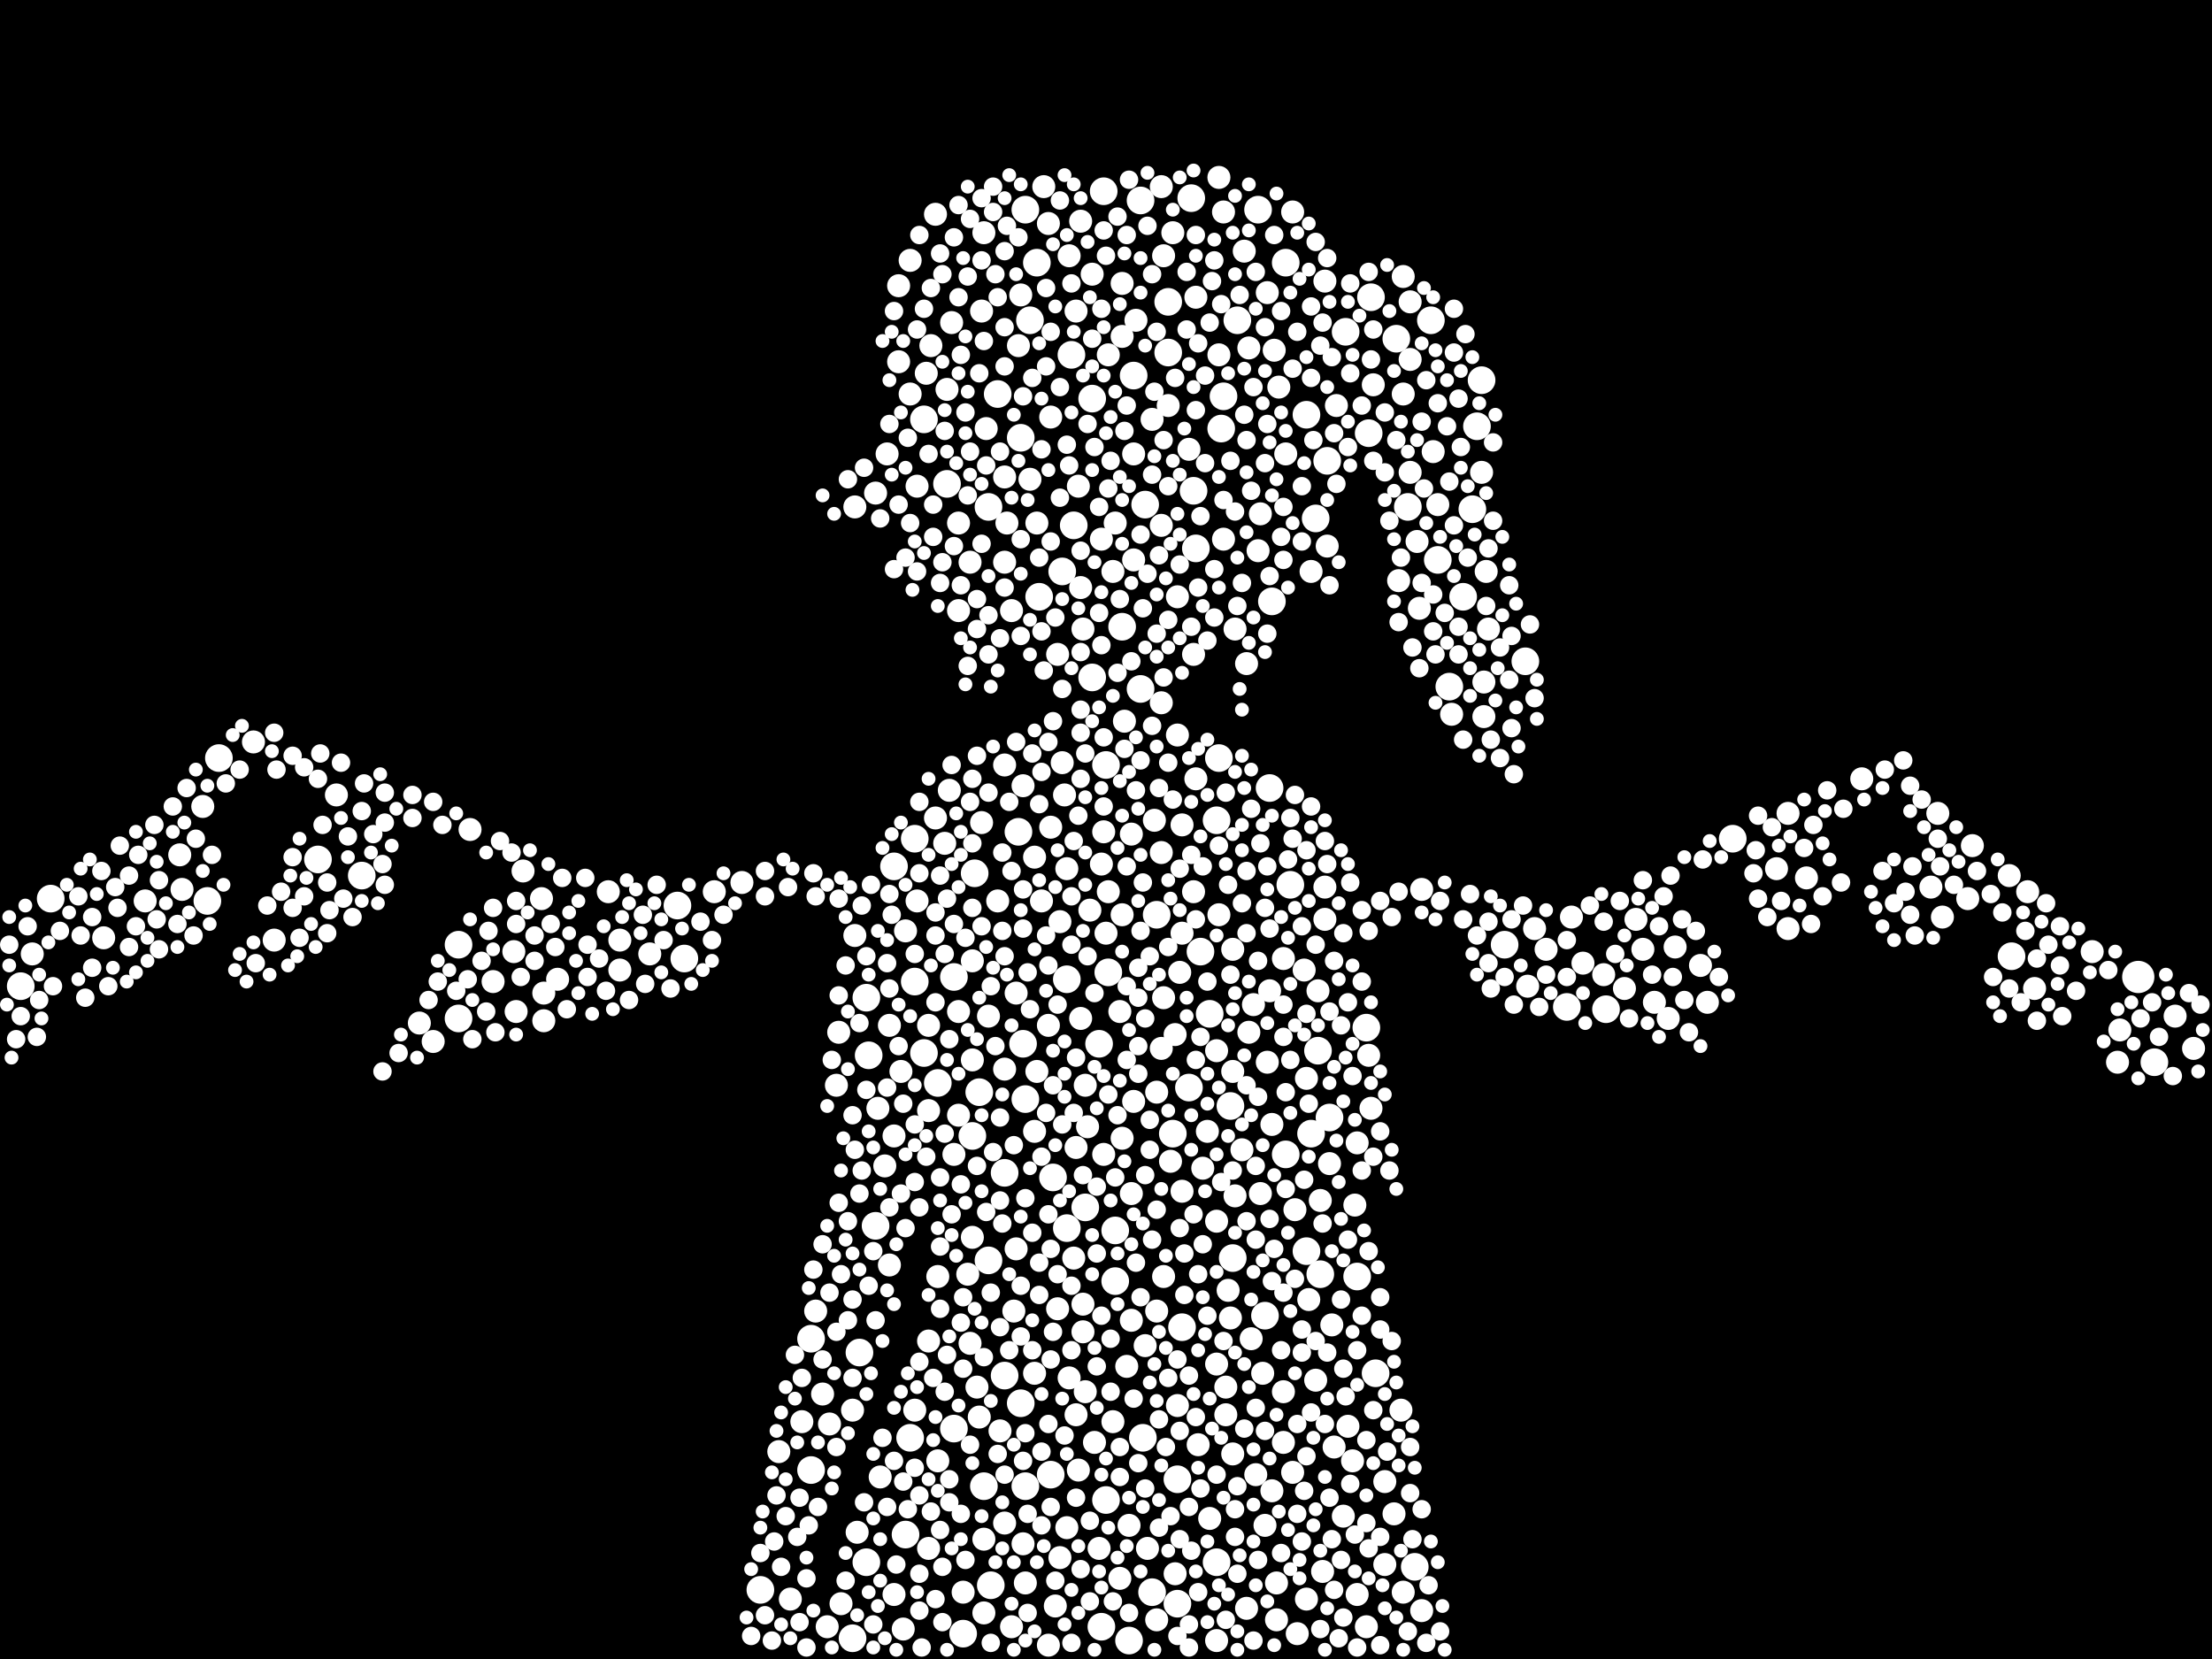<?xml version="1.0" encoding="utf-8"?>
<svg xmlns="http://www.w3.org/2000/svg"
     xmlns:xlink="http://www.w3.org/1999/xlink" width="1920" height="1440" >

            <defs>
            <style type="text/css"><![CDATA[
circle {stroke: none;}
.c0 {fill: #FFFFFF;}
]]></style>
            </defs>
<rect x="0" y="0" width="1920" height="1440" fill="black"/>
<circle cx="1856" cy="848" r="14" class="c0"/>
<circle cx="1116" cy="1002" r="12" class="c0"/>
<circle cx="1870" cy="922" r="12" class="c0"/>
<circle cx="872" cy="1194" r="12" class="c0"/>
<circle cx="1092" cy="182" r="12" class="c0"/>
<circle cx="900" cy="228" r="12" class="c0"/>
<circle cx="1188" cy="376" r="12" class="c0"/>
<circle cx="888" cy="906" r="12" class="c0"/>
<circle cx="1142" cy="450" r="12" class="c0"/>
<circle cx="948" cy="346" r="12" class="c0"/>
<circle cx="1014" cy="306" r="12" class="c0"/>
<circle cx="942" cy="1048" r="12" class="c0"/>
<circle cx="776" cy="752" r="12" class="c0"/>
<circle cx="1058" cy="658" r="12" class="c0"/>
<circle cx="866" cy="342" r="12" class="c0"/>
<circle cx="786" cy="1332" r="12" class="c0"/>
<circle cx="954" cy="906" r="12" class="c0"/>
<circle cx="1186" cy="892" r="12" class="c0"/>
<circle cx="704" cy="1276" r="12" class="c0"/>
<circle cx="1038" cy="476" r="12" class="c0"/>
<circle cx="746" cy="1174" r="12" class="c0"/>
<circle cx="44" cy="780" r="12" class="c0"/>
<circle cx="884" cy="722" r="12" class="c0"/>
<circle cx="760" cy="1064" r="12" class="c0"/>
<circle cx="18" cy="856" r="12" class="c0"/>
<circle cx="930" cy="308" r="12" class="c0"/>
<circle cx="962" cy="844" r="12" class="c0"/>
<circle cx="890" cy="954" r="12" class="c0"/>
<circle cx="1360" cy="874" r="12" class="c0"/>
<circle cx="890" cy="1290" r="12" class="c0"/>
<circle cx="1056" cy="712" r="12" class="c0"/>
<circle cx="1102" cy="684" r="12" class="c0"/>
<circle cx="836" cy="1418" r="12" class="c0"/>
<circle cx="886" cy="1218" r="12" class="c0"/>
<circle cx="992" cy="1248" r="12" class="c0"/>
<circle cx="660" cy="1380" r="12" class="c0"/>
<circle cx="994" cy="438" r="12" class="c0"/>
<circle cx="1036" cy="426" r="12" class="c0"/>
<circle cx="740" cy="1422" r="12" class="c0"/>
<circle cx="960" cy="1302" r="12" class="c0"/>
<circle cx="814" cy="940" r="12" class="c0"/>
<circle cx="980" cy="1424" r="12" class="c0"/>
<circle cx="1212" cy="294" r="12" class="c0"/>
<circle cx="1098" cy="1142" r="12" class="c0"/>
<circle cx="1004" cy="794" r="12" class="c0"/>
<circle cx="1042" cy="826" r="12" class="c0"/>
<circle cx="594" cy="832" r="12" class="c0"/>
<circle cx="588" cy="786" r="12" class="c0"/>
<circle cx="894" cy="278" r="12" class="c0"/>
<circle cx="846" cy="758" r="12" class="c0"/>
<circle cx="1018" cy="984" r="12" class="c0"/>
<circle cx="1134" cy="1086" r="12" class="c0"/>
<circle cx="1152" cy="400" r="12" class="c0"/>
<circle cx="1032" cy="944" r="12" class="c0"/>
<circle cx="912" cy="1280" r="12" class="c0"/>
<circle cx="1000" cy="1382" r="12" class="c0"/>
<circle cx="704" cy="1162" r="12" class="c0"/>
<circle cx="960" cy="664" r="12" class="c0"/>
<circle cx="1134" cy="360" r="12" class="c0"/>
<circle cx="844" cy="986" r="12" class="c0"/>
<circle cx="854" cy="1290" r="12" class="c0"/>
<circle cx="858" cy="440" r="12" class="c0"/>
<circle cx="1070" cy="1092" r="12" class="c0"/>
<circle cx="1074" cy="278" r="12" class="c0"/>
<circle cx="1190" cy="258" r="12" class="c0"/>
<circle cx="984" cy="326" r="12" class="c0"/>
<circle cx="1154" cy="970" r="12" class="c0"/>
<circle cx="314" cy="760" r="12" class="c0"/>
<circle cx="1026" cy="1152" r="12" class="c0"/>
<circle cx="1068" cy="960" r="12" class="c0"/>
<circle cx="1286" cy="330" r="12" class="c0"/>
<circle cx="1062" cy="344" r="12" class="c0"/>
<circle cx="794" cy="728" r="12" class="c0"/>
<circle cx="1394" cy="876" r="12" class="c0"/>
<circle cx="1248" cy="486" r="12" class="c0"/>
<circle cx="802" cy="364" r="12" class="c0"/>
<circle cx="790" cy="1248" r="12" class="c0"/>
<circle cx="1258" cy="596" r="12" class="c0"/>
<circle cx="1306" cy="820" r="12" class="c0"/>
<circle cx="932" cy="456" r="12" class="c0"/>
<circle cx="902" cy="518" r="12" class="c0"/>
<circle cx="1746" cy="830" r="12" class="c0"/>
<circle cx="398" cy="884" r="12" class="c0"/>
<circle cx="1022" cy="1284" r="12" class="c0"/>
<circle cx="968" cy="1068" r="12" class="c0"/>
<circle cx="1168" cy="288" r="12" class="c0"/>
<circle cx="1138" cy="984" r="12" class="c0"/>
<circle cx="922" cy="496" r="12" class="c0"/>
<circle cx="886" cy="380" r="12" class="c0"/>
<circle cx="276" cy="746" r="12" class="c0"/>
<circle cx="968" cy="1112" r="12" class="c0"/>
<circle cx="948" cy="588" r="12" class="c0"/>
<circle cx="1270" cy="518" r="12" class="c0"/>
<circle cx="890" cy="182" r="12" class="c0"/>
<circle cx="858" cy="1094" r="12" class="c0"/>
<circle cx="1278" cy="442" r="12" class="c0"/>
<circle cx="872" cy="1018" r="12" class="c0"/>
<circle cx="1022" cy="1392" r="12" class="c0"/>
<circle cx="926" cy="1066" r="12" class="c0"/>
<circle cx="180" cy="782" r="12" class="c0"/>
<circle cx="1242" cy="278" r="12" class="c0"/>
<circle cx="958" cy="166" r="12" class="c0"/>
<circle cx="1116" cy="228" r="12" class="c0"/>
<circle cx="974" cy="544" r="12" class="c0"/>
<circle cx="1228" cy="1360" r="12" class="c0"/>
<circle cx="1504" cy="728" r="12" class="c0"/>
<circle cx="752" cy="866" r="12" class="c0"/>
<circle cx="1060" cy="372" r="12" class="c0"/>
<circle cx="990" cy="174" r="12" class="c0"/>
<circle cx="1282" cy="370" r="12" class="c0"/>
<circle cx="398" cy="820" r="12" class="c0"/>
<circle cx="1050" cy="880" r="12" class="c0"/>
<circle cx="1056" cy="1356" r="12" class="c0"/>
<circle cx="956" cy="1412" r="12" class="c0"/>
<circle cx="860" cy="1376" r="12" class="c0"/>
<circle cx="754" cy="916" r="12" class="c0"/>
<circle cx="794" cy="852" r="12" class="c0"/>
<circle cx="822" cy="420" r="12" class="c0"/>
<circle cx="1014" cy="262" r="12" class="c0"/>
<circle cx="1324" cy="574" r="12" class="c0"/>
<circle cx="1034" cy="172" r="12" class="c0"/>
<circle cx="1194" cy="1192" r="12" class="c0"/>
<circle cx="850" cy="948" r="12" class="c0"/>
<circle cx="828" cy="1240" r="12" class="c0"/>
<circle cx="828" cy="848" r="12" class="c0"/>
<circle cx="752" cy="1356" r="12" class="c0"/>
<circle cx="1146" cy="1106" r="12" class="c0"/>
<circle cx="1144" cy="912" r="12" class="c0"/>
<circle cx="1222" cy="440" r="12" class="c0"/>
<circle cx="990" cy="598" r="12" class="c0"/>
<circle cx="1178" cy="1108" r="12" class="c0"/>
<circle cx="914" cy="1022" r="12" class="c0"/>
<circle cx="1120" cy="768" r="12" class="c0"/>
<circle cx="926" cy="850" r="12" class="c0"/>
<circle cx="1104" cy="522" r="12" class="c0"/>
<circle cx="190" cy="658" r="12" class="c0"/>
<circle cx="802" cy="914" r="12" class="c0"/>
<circle cx="1022" cy="1220" r="10" class="c0"/>
<circle cx="780" cy="314" r="10" class="c0"/>
<circle cx="890" cy="1374" r="10" class="c0"/>
<circle cx="176" cy="700" r="10" class="c0"/>
<circle cx="484" cy="850" r="10" class="c0"/>
<circle cx="1332" cy="806" r="10" class="c0"/>
<circle cx="844" cy="834" r="10" class="c0"/>
<circle cx="1010" cy="866" r="10" class="c0"/>
<circle cx="1038" cy="676" r="10" class="c0"/>
<circle cx="1038" cy="258" r="10" class="c0"/>
<circle cx="1426" cy="824" r="10" class="c0"/>
<circle cx="780" cy="248" r="10" class="c0"/>
<circle cx="1686" cy="796" r="10" class="c0"/>
<circle cx="760" cy="428" r="10" class="c0"/>
<circle cx="1100" cy="922" r="10" class="c0"/>
<circle cx="824" cy="686" r="10" class="c0"/>
<circle cx="1232" cy="528" r="10" class="c0"/>
<circle cx="934" cy="996" r="10" class="c0"/>
<circle cx="826" cy="280" r="10" class="c0"/>
<circle cx="1018" cy="202" r="10" class="c0"/>
<circle cx="742" cy="440" r="10" class="c0"/>
<circle cx="740" cy="1224" r="10" class="c0"/>
<circle cx="1008" cy="740" r="10" class="c0"/>
<circle cx="822" cy="338" r="10" class="c0"/>
<circle cx="916" cy="1394" r="10" class="c0"/>
<circle cx="954" cy="1344" r="10" class="c0"/>
<circle cx="940" cy="1156" r="10" class="c0"/>
<circle cx="934" cy="1228" r="10" class="c0"/>
<circle cx="1838" cy="922" r="10" class="c0"/>
<circle cx="898" cy="1192" r="10" class="c0"/>
<circle cx="1150" cy="798" r="10" class="c0"/>
<circle cx="1682" cy="706" r="10" class="c0"/>
<circle cx="1068" cy="1144" r="10" class="c0"/>
<circle cx="762" cy="962" r="10" class="c0"/>
<circle cx="856" cy="372" r="10" class="c0"/>
<circle cx="1062" cy="468" r="10" class="c0"/>
<circle cx="932" cy="1092" r="10" class="c0"/>
<circle cx="1170" cy="1238" r="10" class="c0"/>
<circle cx="976" cy="626" r="10" class="c0"/>
<circle cx="1020" cy="898" r="10" class="c0"/>
<circle cx="1816" cy="826" r="10" class="c0"/>
<circle cx="1234" cy="772" r="10" class="c0"/>
<circle cx="292" cy="690" r="10" class="c0"/>
<circle cx="1154" cy="1010" r="10" class="c0"/>
<circle cx="1082" cy="576" r="10" class="c0"/>
<circle cx="1010" cy="222" r="10" class="c0"/>
<circle cx="806" cy="1164" r="10" class="c0"/>
<circle cx="364" cy="888" r="10" class="c0"/>
<circle cx="940" cy="1132" r="10" class="c0"/>
<circle cx="854" cy="1336" r="10" class="c0"/>
<circle cx="974" cy="988" r="10" class="c0"/>
<circle cx="744" cy="1330" r="10" class="c0"/>
<circle cx="796" cy="782" r="10" class="c0"/>
<circle cx="820" cy="732" r="10" class="c0"/>
<circle cx="872" cy="488" r="10" class="c0"/>
<circle cx="1088" cy="872" r="10" class="c0"/>
<circle cx="1058" cy="794" r="10" class="c0"/>
<circle cx="708" cy="1138" r="10" class="c0"/>
<circle cx="868" cy="1242" r="10" class="c0"/>
<circle cx="994" cy="1168" r="10" class="c0"/>
<circle cx="812" cy="186" r="10" class="c0"/>
<circle cx="882" cy="1084" r="10" class="c0"/>
<circle cx="538" cy="842" r="10" class="c0"/>
<circle cx="966" cy="1234" r="10" class="c0"/>
<circle cx="1056" cy="1184" r="10" class="c0"/>
<circle cx="1224" cy="312" r="10" class="c0"/>
<circle cx="956" cy="468" r="10" class="c0"/>
<circle cx="726" cy="942" r="10" class="c0"/>
<circle cx="220" cy="644" r="10" class="c0"/>
<circle cx="1064" cy="1228" r="10" class="c0"/>
<circle cx="936" cy="422" r="10" class="c0"/>
<circle cx="898" cy="982" r="10" class="c0"/>
<circle cx="940" cy="546" r="10" class="c0"/>
<circle cx="1094" cy="446" r="10" class="c0"/>
<circle cx="1454" cy="822" r="10" class="c0"/>
<circle cx="794" cy="1224" r="10" class="c0"/>
<circle cx="980" cy="1324" r="10" class="c0"/>
<circle cx="938" cy="192" r="10" class="c0"/>
<circle cx="936" cy="1276" r="10" class="c0"/>
<circle cx="1136" cy="1128" r="10" class="c0"/>
<circle cx="974" cy="794" r="10" class="c0"/>
<circle cx="1004" cy="1406" r="10" class="c0"/>
<circle cx="1448" cy="884" r="10" class="c0"/>
<circle cx="1342" cy="824" r="10" class="c0"/>
<circle cx="842" cy="488" r="10" class="c0"/>
<circle cx="1004" cy="1138" r="10" class="c0"/>
<circle cx="938" cy="510" r="10" class="c0"/>
<circle cx="986" cy="278" r="10" class="c0"/>
<circle cx="852" cy="714" r="10" class="c0"/>
<circle cx="1016" cy="1008" r="10" class="c0"/>
<circle cx="898" cy="744" r="10" class="c0"/>
<circle cx="428" cy="852" r="10" class="c0"/>
<circle cx="920" cy="1352" r="10" class="c0"/>
<circle cx="982" cy="1036" r="10" class="c0"/>
<circle cx="1744" cy="760" r="10" class="c0"/>
<circle cx="948" cy="238" r="10" class="c0"/>
<circle cx="1766" cy="858" r="10" class="c0"/>
<circle cx="1286" cy="410" r="10" class="c0"/>
<circle cx="944" cy="978" r="10" class="c0"/>
<circle cx="1552" cy="806" r="10" class="c0"/>
<circle cx="1008" cy="610" r="10" class="c0"/>
<circle cx="854" cy="202" r="10" class="c0"/>
<circle cx="814" cy="1108" r="10" class="c0"/>
<circle cx="1326" cy="856" r="10" class="c0"/>
<circle cx="1152" cy="474" r="10" class="c0"/>
<circle cx="912" cy="718" r="10" class="c0"/>
<circle cx="848" cy="1204" r="10" class="c0"/>
<circle cx="842" cy="1166" r="10" class="c0"/>
<circle cx="1040" cy="1254" r="10" class="c0"/>
<circle cx="784" cy="1414" r="10" class="c0"/>
<circle cx="1420" cy="798" r="10" class="c0"/>
<circle cx="1132" cy="842" r="10" class="c0"/>
<circle cx="1840" cy="894" r="10" class="c0"/>
<circle cx="832" cy="454" r="10" class="c0"/>
<circle cx="1036" cy="568" r="10" class="c0"/>
<circle cx="1114" cy="1208" r="10" class="c0"/>
<circle cx="874" cy="454" r="10" class="c0"/>
<circle cx="974" cy="292" r="10" class="c0"/>
<circle cx="1712" cy="734" r="10" class="c0"/>
<circle cx="984" cy="956" r="10" class="c0"/>
<circle cx="686" cy="1388" r="10" class="c0"/>
<circle cx="978" cy="1186" r="10" class="c0"/>
<circle cx="1708" cy="780" r="10" class="c0"/>
<circle cx="926" cy="754" r="10" class="c0"/>
<circle cx="872" cy="664" r="10" class="c0"/>
<circle cx="1126" cy="1418" r="10" class="c0"/>
<circle cx="1482" cy="870" r="10" class="c0"/>
<circle cx="832" cy="878" r="10" class="c0"/>
<circle cx="1138" cy="496" r="10" class="c0"/>
<circle cx="894" cy="416" r="10" class="c0"/>
<circle cx="836" cy="1382" r="10" class="c0"/>
<circle cx="448" cy="878" r="10" class="c0"/>
<circle cx="1050" cy="1318" r="10" class="c0"/>
<circle cx="1150" cy="244" r="10" class="c0"/>
<circle cx="966" cy="496" r="10" class="c0"/>
<circle cx="866" cy="782" r="10" class="c0"/>
<circle cx="904" cy="782" r="10" class="c0"/>
<circle cx="1090" cy="1280" r="10" class="c0"/>
<circle cx="982" cy="1146" r="10" class="c0"/>
<circle cx="1010" cy="1108" r="10" class="c0"/>
<circle cx="1188" cy="916" r="10" class="c0"/>
<circle cx="918" cy="1136" r="10" class="c0"/>
<circle cx="156" cy="742" r="10" class="c0"/>
<circle cx="872" cy="1322" r="10" class="c0"/>
<circle cx="962" cy="774" r="10" class="c0"/>
<circle cx="1008" cy="162" r="10" class="c0"/>
<circle cx="872" cy="414" r="10" class="c0"/>
<circle cx="984" cy="394" r="10" class="c0"/>
<circle cx="900" cy="454" r="10" class="c0"/>
<circle cx="956" cy="750" r="10" class="c0"/>
<circle cx="1160" cy="352" r="10" class="c0"/>
<circle cx="1070" cy="1262" r="10" class="c0"/>
<circle cx="1436" cy="870" r="10" class="c0"/>
<circle cx="28" cy="828" r="10" class="c0"/>
<circle cx="472" cy="862" r="10" class="c0"/>
<circle cx="1248" cy="438" r="10" class="c0"/>
<circle cx="1218" cy="342" r="10" class="c0"/>
<circle cx="814" cy="1268" r="10" class="c0"/>
<circle cx="1290" cy="496" r="10" class="c0"/>
<circle cx="1022" cy="518" r="10" class="c0"/>
<circle cx="1114" cy="1252" r="10" class="c0"/>
<circle cx="1156" cy="1150" r="10" class="c0"/>
<circle cx="1108" cy="1374" r="10" class="c0"/>
<circle cx="1288" cy="622" r="10" class="c0"/>
<circle cx="728" cy="896" r="10" class="c0"/>
<circle cx="1230" cy="470" r="10" class="c0"/>
<circle cx="1616" cy="676" r="10" class="c0"/>
<circle cx="1210" cy="1314" r="10" class="c0"/>
<circle cx="1158" cy="1256" r="10" class="c0"/>
<circle cx="1080" cy="218" r="10" class="c0"/>
<circle cx="906" cy="162" r="10" class="c0"/>
<circle cx="776" cy="1384" r="10" class="c0"/>
<circle cx="1106" cy="304" r="10" class="c0"/>
<circle cx="950" cy="1252" r="10" class="c0"/>
<circle cx="958" cy="722" r="10" class="c0"/>
<circle cx="786" cy="808" r="10" class="c0"/>
<circle cx="1020" cy="1366" r="10" class="c0"/>
<circle cx="1084" cy="302" r="10" class="c0"/>
<circle cx="782" cy="930" r="10" class="c0"/>
<circle cx="772" cy="1098" r="10" class="c0"/>
<circle cx="1082" cy="1396" r="10" class="c0"/>
<circle cx="942" cy="1208" r="10" class="c0"/>
<circle cx="1110" cy="336" r="10" class="c0"/>
<circle cx="1676" cy="770" r="10" class="c0"/>
<circle cx="1134" cy="936" r="10" class="c0"/>
<circle cx="920" cy="800" r="10" class="c0"/>
<circle cx="1888" cy="882" r="10" class="c0"/>
<circle cx="790" cy="342" r="10" class="c0"/>
<circle cx="1568" cy="762" r="10" class="c0"/>
<circle cx="1176" cy="1046" r="10" class="c0"/>
<circle cx="996" cy="1344" r="10" class="c0"/>
<circle cx="238" cy="816" r="10" class="c0"/>
<circle cx="806" cy="890" r="10" class="c0"/>
<circle cx="1218" cy="1382" r="10" class="c0"/>
<circle cx="90" cy="814" r="10" class="c0"/>
<circle cx="1084" cy="896" r="10" class="c0"/>
<circle cx="1026" cy="716" r="10" class="c0"/>
<circle cx="886" cy="256" r="10" class="c0"/>
<circle cx="1072" cy="1038" r="10" class="c0"/>
<circle cx="1024" cy="844" r="10" class="c0"/>
<circle cx="1124" cy="1050" r="10" class="c0"/>
<circle cx="564" cy="828" r="10" class="c0"/>
<circle cx="946" cy="790" r="10" class="c0"/>
<circle cx="938" cy="884" r="10" class="c0"/>
<circle cx="1066" cy="1120" r="10" class="c0"/>
<circle cx="1214" cy="504" r="10" class="c0"/>
<circle cx="942" cy="942" r="10" class="c0"/>
<circle cx="1142" cy="1198" r="10" class="c0"/>
<circle cx="924" cy="690" r="10" class="c0"/>
<circle cx="900" cy="930" r="10" class="c0"/>
<circle cx="984" cy="486" r="10" class="c0"/>
<circle cx="1122" cy="184" r="10" class="c0"/>
<circle cx="1134" cy="1388" r="10" class="c0"/>
<circle cx="446" cy="826" r="10" class="c0"/>
<circle cx="408" cy="720" r="10" class="c0"/>
<circle cx="472" cy="886" r="10" class="c0"/>
<circle cx="1202" cy="1358" r="10" class="c0"/>
<circle cx="844" cy="1074" r="10" class="c0"/>
<circle cx="1026" cy="810" r="10" class="c0"/>
<circle cx="1542" cy="754" r="10" class="c0"/>
<circle cx="1032" cy="390" r="10" class="c0"/>
<circle cx="1072" cy="546" r="10" class="c0"/>
<circle cx="1216" cy="1224" r="10" class="c0"/>
<circle cx="1104" cy="1294" r="10" class="c0"/>
<circle cx="776" cy="986" r="10" class="c0"/>
<circle cx="1044" cy="1014" r="10" class="c0"/>
<circle cx="910" cy="194" r="10" class="c0"/>
<circle cx="1100" cy="254" r="10" class="c0"/>
<circle cx="1114" cy="832" r="10" class="c0"/>
<circle cx="1166" cy="1316" r="10" class="c0"/>
<circle cx="1150" cy="770" r="10" class="c0"/>
<circle cx="1178" cy="992" r="10" class="c0"/>
<circle cx="796" cy="422" r="10" class="c0"/>
<circle cx="844" cy="920" r="10" class="c0"/>
<circle cx="1064" cy="1204" r="10" class="c0"/>
<circle cx="1078" cy="998" r="10" class="c0"/>
<circle cx="696" cy="1234" r="10" class="c0"/>
<circle cx="812" cy="710" r="10" class="c0"/>
<circle cx="1224" cy="262" r="10" class="c0"/>
<circle cx="1056" cy="1060" r="10" class="c0"/>
<circle cx="730" cy="1392" r="10" class="c0"/>
<circle cx="1058" cy="308" r="10" class="c0"/>
<circle cx="960" cy="810" r="10" class="c0"/>
<circle cx="806" cy="1344" r="10" class="c0"/>
<circle cx="974" cy="246" r="10" class="c0"/>
<circle cx="1108" cy="1406" r="10" class="c0"/>
<circle cx="1062" cy="184" r="10" class="c0"/>
<circle cx="910" cy="1428" r="10" class="c0"/>
<circle cx="806" cy="964" r="10" class="c0"/>
<circle cx="718" cy="1412" r="10" class="c0"/>
<circle cx="1364" cy="796" r="10" class="c0"/>
<circle cx="854" cy="1400" r="10" class="c0"/>
<circle cx="1410" cy="858" r="10" class="c0"/>
<circle cx="1122" cy="1278" r="10" class="c0"/>
<circle cx="878" cy="1412" r="10" class="c0"/>
<circle cx="1146" cy="1042" r="10" class="c0"/>
<circle cx="922" cy="662" r="10" class="c0"/>
<circle cx="1904" cy="910" r="10" class="c0"/>
<circle cx="912" cy="362" r="10" class="c0"/>
<circle cx="850" cy="1230" r="10" class="c0"/>
<circle cx="918" cy="568" r="10" class="c0"/>
<circle cx="1292" cy="546" r="10" class="c0"/>
<circle cx="790" cy="226" r="10" class="c0"/>
<circle cx="982" cy="724" r="10" class="c0"/>
<circle cx="1190" cy="962" r="10" class="c0"/>
<circle cx="1026" cy="1034" r="10" class="c0"/>
<circle cx="454" cy="756" r="10" class="c0"/>
<circle cx="1224" cy="410" r="10" class="c0"/>
<circle cx="1260" cy="620" r="10" class="c0"/>
<circle cx="1092" cy="478" r="10" class="c0"/>
<circle cx="1004" cy="948" r="10" class="c0"/>
<circle cx="772" cy="890" r="10" class="c0"/>
<circle cx="376" cy="904" r="10" class="c0"/>
<circle cx="884" cy="300" r="10" class="c0"/>
<circle cx="878" cy="530" r="10" class="c0"/>
<circle cx="872" cy="928" r="10" class="c0"/>
<circle cx="742" cy="812" r="10" class="c0"/>
<circle cx="1178" cy="1384" r="10" class="c0"/>
<circle cx="1476" cy="838" r="10" class="c0"/>
<circle cx="770" cy="394" r="10" class="c0"/>
<circle cx="972" cy="1370" r="10" class="c0"/>
<circle cx="1070" cy="824" r="10" class="c0"/>
<circle cx="804" cy="324" r="10" class="c0"/>
<circle cx="126" cy="782" r="10" class="c0"/>
<circle cx="1094" cy="1036" r="10" class="c0"/>
<circle cx="828" cy="1002" r="10" class="c0"/>
<circle cx="1374" cy="836" r="10" class="c0"/>
<circle cx="1014" cy="352" r="10" class="c0"/>
<circle cx="1148" cy="1364" r="10" class="c0"/>
<circle cx="1116" cy="394" r="10" class="c0"/>
<circle cx="714" cy="1210" r="10" class="c0"/>
<circle cx="910" cy="890" r="10" class="c0"/>
<circle cx="528" cy="774" r="10" class="c0"/>
<circle cx="1086" cy="1162" r="10" class="c0"/>
<circle cx="1192" cy="334" r="10" class="c0"/>
<circle cx="1048" cy="982" r="10" class="c0"/>
<circle cx="926" cy="1326" r="10" class="c0"/>
<circle cx="158" cy="772" r="10" class="c0"/>
<circle cx="888" cy="682" r="10" class="c0"/>
<circle cx="1058" cy="154" r="10" class="c0"/>
<circle cx="1104" cy="976" r="10" class="c0"/>
<circle cx="852" cy="270" r="10" class="c0"/>
<circle cx="832" cy="530" r="10" class="c0"/>
<circle cx="1036" cy="774" r="10" class="c0"/>
<circle cx="962" cy="308" r="10" class="c0"/>
<circle cx="676" cy="1260" r="10" class="c0"/>
<circle cx="1218" cy="240" r="10" class="c0"/>
<circle cx="880" cy="1138" r="10" class="c0"/>
<circle cx="1234" cy="1398" r="10" class="c0"/>
<circle cx="1022" cy="638" r="10" class="c0"/>
<circle cx="1096" cy="1192" r="10" class="c0"/>
<circle cx="1760" cy="774" r="10" class="c0"/>
<circle cx="1288" cy="592" r="10" class="c0"/>
<circle cx="1056" cy="912" r="10" class="c0"/>
<circle cx="1144" cy="860" r="10" class="c0"/>
<circle cx="1186" cy="1412" r="10" class="c0"/>
<circle cx="1102" cy="860" r="10" class="c0"/>
<circle cx="882" cy="862" r="10" class="c0"/>
<circle cx="1174" cy="1268" r="10" class="c0"/>
<circle cx="538" cy="816" r="10" class="c0"/>
<circle cx="832" cy="968" r="10" class="c0"/>
<circle cx="1552" cy="706" r="10" class="c0"/>
<circle cx="934" cy="270" r="10" class="c0"/>
<circle cx="764" cy="1282" r="10" class="c0"/>
<circle cx="1008" cy="456" r="10" class="c0"/>
<circle cx="1070" cy="930" r="10" class="c0"/>
<circle cx="928" cy="222" r="10" class="c0"/>
<circle cx="1000" cy="364" r="10" class="c0"/>
<circle cx="644" cy="766" r="10" class="c0"/>
<circle cx="1202" cy="1286" r="10" class="c0"/>
<circle cx="858" cy="882" r="10" class="c0"/>
<circle cx="1392" cy="846" r="10" class="c0"/>
<circle cx="1056" cy="1424" r="10" class="c0"/>
<circle cx="928" cy="1196" r="10" class="c0"/>
<circle cx="968" cy="454" r="10" class="c0"/>
<circle cx="958" cy="1002" r="10" class="c0"/>
<circle cx="1244" cy="392" r="10" class="c0"/>
<circle cx="470" cy="780" r="10" class="c0"/>
<circle cx="840" cy="1106" r="10" class="c0"/>
<circle cx="972" cy="878" r="10" class="c0"/>
<circle cx="888" cy="1340" r="10" class="c0"/>
<circle cx="808" cy="300" r="10" class="c0"/>
<circle cx="620" cy="774" r="10" class="c0"/>
<circle cx="1008" cy="910" r="10" class="c0"/>
<circle cx="1002" cy="712" r="10" class="c0"/>
<circle cx="768" cy="1012" r="10" class="c0"/>
<circle cx="720" cy="1236" r="10" class="c0"/>
<circle cx="1098" cy="1324" r="10" class="c0"/>
<circle cx="118" cy="804" r="8" class="c0"/>
<circle cx="1114" cy="440" r="8" class="c0"/>
<circle cx="972" cy="1282" r="8" class="c0"/>
<circle cx="834" cy="1148" r="8" class="c0"/>
<circle cx="14" cy="902" r="8" class="c0"/>
<circle cx="334" cy="714" r="8" class="c0"/>
<circle cx="284" cy="810" r="8" class="c0"/>
<circle cx="1312" cy="632" r="8" class="c0"/>
<circle cx="508" cy="762" r="8" class="c0"/>
<circle cx="810" cy="1196" r="8" class="c0"/>
<circle cx="982" cy="574" r="8" class="c0"/>
<circle cx="510" cy="820" r="8" class="c0"/>
<circle cx="1226" cy="1336" r="8" class="c0"/>
<circle cx="840" cy="240" r="8" class="c0"/>
<circle cx="1044" cy="752" r="8" class="c0"/>
<circle cx="868" cy="1042" r="8" class="c0"/>
<circle cx="1208" cy="1164" r="8" class="c0"/>
<circle cx="836" cy="1188" r="8" class="c0"/>
<circle cx="978" cy="752" r="8" class="c0"/>
<circle cx="1038" cy="204" r="8" class="c0"/>
<circle cx="962" cy="424" r="8" class="c0"/>
<circle cx="1178" cy="1172" r="8" class="c0"/>
<circle cx="1282" cy="812" r="8" class="c0"/>
<circle cx="842" cy="392" r="8" class="c0"/>
<circle cx="102" cy="788" r="8" class="c0"/>
<circle cx="1092" cy="1354" r="8" class="c0"/>
<circle cx="794" cy="1026" r="8" class="c0"/>
<circle cx="700" cy="1430" r="8" class="c0"/>
<circle cx="844" cy="676" r="8" class="c0"/>
<circle cx="1078" cy="506" r="8" class="c0"/>
<circle cx="968" cy="1022" r="8" class="c0"/>
<circle cx="1292" cy="476" r="8" class="c0"/>
<circle cx="1526" cy="780" r="8" class="c0"/>
<circle cx="808" cy="250" r="8" class="c0"/>
<circle cx="154" cy="802" r="8" class="c0"/>
<circle cx="1174" cy="934" r="8" class="c0"/>
<circle cx="892" cy="844" r="8" class="c0"/>
<circle cx="24" cy="804" r="8" class="c0"/>
<circle cx="104" cy="734" r="8" class="c0"/>
<circle cx="858" cy="688" r="8" class="c0"/>
<circle cx="1730" cy="848" r="8" class="c0"/>
<circle cx="1114" cy="900" r="8" class="c0"/>
<circle cx="938" cy="616" r="8" class="c0"/>
<circle cx="1272" cy="290" r="8" class="c0"/>
<circle cx="988" cy="840" r="8" class="c0"/>
<circle cx="526" cy="860" r="8" class="c0"/>
<circle cx="1082" cy="756" r="8" class="c0"/>
<circle cx="1152" cy="224" r="8" class="c0"/>
<circle cx="88" cy="756" r="8" class="c0"/>
<circle cx="816" cy="760" r="8" class="c0"/>
<circle cx="376" cy="696" r="8" class="c0"/>
<circle cx="1274" cy="484" r="8" class="c0"/>
<circle cx="1634" cy="756" r="8" class="c0"/>
<circle cx="978" cy="352" r="8" class="c0"/>
<circle cx="1098" cy="402" r="8" class="c0"/>
<circle cx="1268" cy="388" r="8" class="c0"/>
<circle cx="1266" cy="568" r="8" class="c0"/>
<circle cx="910" cy="838" r="8" class="c0"/>
<circle cx="1224" cy="1296" r="8" class="c0"/>
<circle cx="1014" cy="1196" r="8" class="c0"/>
<circle cx="1074" cy="1366" r="8" class="c0"/>
<circle cx="938" cy="636" r="8" class="c0"/>
<circle cx="1164" cy="890" r="8" class="c0"/>
<circle cx="1262" cy="306" r="8" class="c0"/>
<circle cx="812" cy="792" r="8" class="c0"/>
<circle cx="770" cy="1308" r="8" class="c0"/>
<circle cx="1040" cy="1106" r="8" class="c0"/>
<circle cx="798" cy="204" r="8" class="c0"/>
<circle cx="1526" cy="708" r="8" class="c0"/>
<circle cx="1066" cy="768" r="8" class="c0"/>
<circle cx="780" cy="908" r="8" class="c0"/>
<circle cx="1198" cy="1154" r="8" class="c0"/>
<circle cx="934" cy="1300" r="8" class="c0"/>
<circle cx="914" cy="942" r="8" class="c0"/>
<circle cx="1122" cy="728" r="8" class="c0"/>
<circle cx="910" cy="1236" r="8" class="c0"/>
<circle cx="1120" cy="920" r="8" class="c0"/>
<circle cx="820" cy="374" r="8" class="c0"/>
<circle cx="896" cy="328" r="8" class="c0"/>
<circle cx="972" cy="1256" r="8" class="c0"/>
<circle cx="1586" cy="686" r="8" class="c0"/>
<circle cx="694" cy="1408" r="8" class="c0"/>
<circle cx="824" cy="1284" r="8" class="c0"/>
<circle cx="1064" cy="688" r="8" class="c0"/>
<circle cx="848" cy="1012" r="8" class="c0"/>
<circle cx="734" cy="838" r="8" class="c0"/>
<circle cx="862" cy="162" r="8" class="c0"/>
<circle cx="820" cy="984" r="8" class="c0"/>
<circle cx="996" cy="498" r="8" class="c0"/>
<circle cx="758" cy="1410" r="8" class="c0"/>
<circle cx="994" cy="1292" r="8" class="c0"/>
<circle cx="760" cy="1146" r="8" class="c0"/>
<circle cx="244" cy="774" r="8" class="c0"/>
<circle cx="1172" cy="324" r="8" class="c0"/>
<circle cx="774" cy="794" r="8" class="c0"/>
<circle cx="1086" cy="702" r="8" class="c0"/>
<circle cx="928" cy="404" r="8" class="c0"/>
<circle cx="1016" cy="1316" r="8" class="c0"/>
<circle cx="860" cy="1122" r="8" class="c0"/>
<circle cx="560" cy="854" r="8" class="c0"/>
<circle cx="1164" cy="1354" r="8" class="c0"/>
<circle cx="764" cy="450" r="8" class="c0"/>
<circle cx="1122" cy="320" r="8" class="c0"/>
<circle cx="796" cy="496" r="8" class="c0"/>
<circle cx="1032" cy="1308" r="8" class="c0"/>
<circle cx="818" cy="1360" r="8" class="c0"/>
<circle cx="858" cy="568" r="8" class="c0"/>
<circle cx="488" cy="762" r="8" class="c0"/>
<circle cx="1024" cy="754" r="8" class="c0"/>
<circle cx="834" cy="1314" r="8" class="c0"/>
<circle cx="672" cy="1338" r="8" class="c0"/>
<circle cx="1294" cy="642" r="8" class="c0"/>
<circle cx="706" cy="1102" r="8" class="c0"/>
<circle cx="796" cy="286" r="8" class="c0"/>
<circle cx="1312" cy="798" r="8" class="c0"/>
<circle cx="298" cy="780" r="8" class="c0"/>
<circle cx="1598" cy="766" r="8" class="c0"/>
<circle cx="196" cy="680" r="8" class="c0"/>
<circle cx="872" cy="1280" r="8" class="c0"/>
<circle cx="1000" cy="412" r="8" class="c0"/>
<circle cx="1328" cy="542" r="8" class="c0"/>
<circle cx="1170" cy="1076" r="8" class="c0"/>
<circle cx="1104" cy="1112" r="8" class="c0"/>
<circle cx="1248" cy="350" r="8" class="c0"/>
<circle cx="1452" cy="848" r="8" class="c0"/>
<circle cx="944" cy="368" r="8" class="c0"/>
<circle cx="1538" cy="718" r="8" class="c0"/>
<circle cx="1450" cy="760" r="8" class="c0"/>
<circle cx="1056" cy="1280" r="8" class="c0"/>
<circle cx="740" cy="968" r="8" class="c0"/>
<circle cx="112" cy="760" r="8" class="c0"/>
<circle cx="1182" cy="352" r="8" class="c0"/>
<circle cx="886" cy="468" r="8" class="c0"/>
<circle cx="992" cy="528" r="8" class="c0"/>
<circle cx="664" cy="1402" r="8" class="c0"/>
<circle cx="1758" cy="808" r="8" class="c0"/>
<circle cx="1092" cy="952" r="8" class="c0"/>
<circle cx="728" cy="780" r="8" class="c0"/>
<circle cx="872" cy="218" r="8" class="c0"/>
<circle cx="1198" cy="982" r="8" class="c0"/>
<circle cx="1028" cy="1088" r="8" class="c0"/>
<circle cx="1168" cy="1212" r="8" class="c0"/>
<circle cx="1654" cy="774" r="8" class="c0"/>
<circle cx="930" cy="778" r="8" class="c0"/>
<circle cx="946" cy="1390" r="8" class="c0"/>
<circle cx="914" cy="1156" r="8" class="c0"/>
<circle cx="816" cy="506" r="8" class="c0"/>
<circle cx="1788" cy="838" r="8" class="c0"/>
<circle cx="816" cy="1082" r="8" class="c0"/>
<circle cx="1130" cy="470" r="8" class="c0"/>
<circle cx="1158" cy="834" r="8" class="c0"/>
<circle cx="890" cy="1040" r="8" class="c0"/>
<circle cx="1178" cy="1430" r="8" class="c0"/>
<circle cx="1478" cy="746" r="8" class="c0"/>
<circle cx="1206" cy="1016" r="8" class="c0"/>
<circle cx="1138" cy="328" r="8" class="c0"/>
<circle cx="820" cy="1208" r="8" class="c0"/>
<circle cx="958" cy="700" r="8" class="c0"/>
<circle cx="332" cy="930" r="8" class="c0"/>
<circle cx="1076" cy="256" r="8" class="c0"/>
<circle cx="816" cy="220" r="8" class="c0"/>
<circle cx="94" cy="856" r="8" class="c0"/>
<circle cx="1524" cy="738" r="8" class="c0"/>
<circle cx="918" cy="872" r="8" class="c0"/>
<circle cx="902" cy="1096" r="8" class="c0"/>
<circle cx="984" cy="1214" r="8" class="c0"/>
<circle cx="1014" cy="662" r="8" class="c0"/>
<circle cx="1064" cy="1406" r="8" class="c0"/>
<circle cx="904" cy="1260" r="8" class="c0"/>
<circle cx="1120" cy="710" r="8" class="c0"/>
<circle cx="818" cy="488" r="8" class="c0"/>
<circle cx="1020" cy="328" r="8" class="c0"/>
<circle cx="794" cy="976" r="8" class="c0"/>
<circle cx="428" cy="788" r="8" class="c0"/>
<circle cx="1130" cy="804" r="8" class="c0"/>
<circle cx="806" cy="394" r="8" class="c0"/>
<circle cx="934" cy="918" r="8" class="c0"/>
<circle cx="874" cy="196" r="8" class="c0"/>
<circle cx="1068" cy="846" r="8" class="c0"/>
<circle cx="678" cy="1360" r="8" class="c0"/>
<circle cx="1106" cy="204" r="8" class="c0"/>
<circle cx="162" cy="684" r="8" class="c0"/>
<circle cx="920" cy="336" r="8" class="c0"/>
<circle cx="1130" cy="1174" r="8" class="c0"/>
<circle cx="314" cy="704" r="8" class="c0"/>
<circle cx="1188" cy="236" r="8" class="c0"/>
<circle cx="986" cy="686" r="8" class="c0"/>
<circle cx="1322" cy="786" r="8" class="c0"/>
<circle cx="714" cy="1180" r="8" class="c0"/>
<circle cx="264" cy="778" r="8" class="c0"/>
<circle cx="1162" cy="1422" r="8" class="c0"/>
<circle cx="138" cy="764" r="8" class="c0"/>
<circle cx="828" cy="206" r="8" class="c0"/>
<circle cx="964" cy="400" r="8" class="c0"/>
<circle cx="396" cy="860" r="8" class="c0"/>
<circle cx="410" cy="902" r="8" class="c0"/>
<circle cx="652" cy="1420" r="8" class="c0"/>
<circle cx="1054" cy="226" r="8" class="c0"/>
<circle cx="670" cy="1424" r="8" class="c0"/>
<circle cx="772" cy="1048" r="8" class="c0"/>
<circle cx="938" cy="676" r="8" class="c0"/>
<circle cx="1142" cy="210" r="8" class="c0"/>
<circle cx="1406" cy="782" r="8" class="c0"/>
<circle cx="1214" cy="774" r="8" class="c0"/>
<circle cx="692" cy="1334" r="8" class="c0"/>
<circle cx="1082" cy="382" r="8" class="c0"/>
<circle cx="886" cy="1160" r="8" class="c0"/>
<circle cx="1058" cy="734" r="8" class="c0"/>
<circle cx="1100" cy="368" r="8" class="c0"/>
<circle cx="992" cy="766" r="8" class="c0"/>
<circle cx="138" cy="824" r="8" class="c0"/>
<circle cx="926" cy="386" r="8" class="c0"/>
<circle cx="790" cy="454" r="8" class="c0"/>
<circle cx="1182" cy="852" r="8" class="c0"/>
<circle cx="1022" cy="1420" r="8" class="c0"/>
<circle cx="856" cy="1052" r="8" class="c0"/>
<circle cx="1000" cy="630" r="8" class="c0"/>
<circle cx="822" cy="780" r="8" class="c0"/>
<circle cx="660" cy="1348" r="8" class="c0"/>
<circle cx="966" cy="1390" r="8" class="c0"/>
<circle cx="930" cy="1426" r="8" class="c0"/>
<circle cx="868" cy="1152" r="8" class="c0"/>
<circle cx="872" cy="318" r="8" class="c0"/>
<circle cx="880" cy="994" r="8" class="c0"/>
<circle cx="74" cy="866" r="8" class="c0"/>
<circle cx="810" cy="466" r="8" class="c0"/>
<circle cx="986" cy="1096" r="8" class="c0"/>
<circle cx="1024" cy="1336" r="8" class="c0"/>
<circle cx="384" cy="716" r="8" class="c0"/>
<circle cx="1048" cy="1142" r="8" class="c0"/>
<circle cx="1206" cy="452" r="8" class="c0"/>
<circle cx="1166" cy="1404" r="8" class="c0"/>
<circle cx="1156" cy="310" r="8" class="c0"/>
<circle cx="994" cy="884" r="8" class="c0"/>
<circle cx="1086" cy="426" r="8" class="c0"/>
<circle cx="1094" cy="732" r="8" class="c0"/>
<circle cx="1182" cy="1016" r="8" class="c0"/>
<circle cx="1100" cy="550" r="8" class="c0"/>
<circle cx="1006" cy="1232" r="8" class="c0"/>
<circle cx="1022" cy="1180" r="8" class="c0"/>
<circle cx="1198" cy="782" r="8" class="c0"/>
<circle cx="998" cy="830" r="8" class="c0"/>
<circle cx="916" cy="1372" r="8" class="c0"/>
<circle cx="912" cy="1084" r="8" class="c0"/>
<circle cx="1102" cy="806" r="8" class="c0"/>
<circle cx="478" cy="802" r="8" class="c0"/>
<circle cx="1074" cy="526" r="8" class="c0"/>
<circle cx="1658" cy="794" r="8" class="c0"/>
<circle cx="1546" cy="782" r="8" class="c0"/>
<circle cx="1038" cy="356" r="8" class="c0"/>
<circle cx="776" cy="270" r="8" class="c0"/>
<circle cx="1010" cy="588" r="8" class="c0"/>
<circle cx="706" cy="758" r="8" class="c0"/>
<circle cx="1574" cy="716" r="8" class="c0"/>
<circle cx="754" cy="1116" r="8" class="c0"/>
<circle cx="1466" cy="896" r="8" class="c0"/>
<circle cx="1310" cy="508" r="8" class="c0"/>
<circle cx="862" cy="1000" r="8" class="c0"/>
<circle cx="1150" cy="1236" r="8" class="c0"/>
<circle cx="978" cy="204" r="8" class="c0"/>
<circle cx="994" cy="1020" r="8" class="c0"/>
<circle cx="1062" cy="434" r="8" class="c0"/>
<circle cx="958" cy="640" r="8" class="c0"/>
<circle cx="1004" cy="1050" r="8" class="c0"/>
<circle cx="1190" cy="312" r="8" class="c0"/>
<circle cx="482" cy="822" r="8" class="c0"/>
<circle cx="788" cy="380" r="8" class="c0"/>
<circle cx="854" cy="296" r="8" class="c0"/>
<circle cx="826" cy="1054" r="8" class="c0"/>
<circle cx="34" cy="868" r="8" class="c0"/>
<circle cx="1192" cy="1224" r="8" class="c0"/>
<circle cx="848" cy="656" r="8" class="c0"/>
<circle cx="1790" cy="882" r="8" class="c0"/>
<circle cx="1000" cy="1076" r="8" class="c0"/>
<circle cx="510" cy="848" r="8" class="c0"/>
<circle cx="1262" cy="456" r="8" class="c0"/>
<circle cx="872" cy="830" r="8" class="c0"/>
<circle cx="1684" cy="752" r="8" class="c0"/>
<circle cx="1132" cy="1024" r="8" class="c0"/>
<circle cx="756" cy="768" r="8" class="c0"/>
<circle cx="316" cy="680" r="8" class="c0"/>
<circle cx="778" cy="1358" r="8" class="c0"/>
<circle cx="448" cy="802" r="8" class="c0"/>
<circle cx="976" cy="650" r="8" class="c0"/>
<circle cx="1152" cy="750" r="8" class="c0"/>
<circle cx="1082" cy="1060" r="8" class="c0"/>
<circle cx="1858" cy="884" r="8" class="c0"/>
<circle cx="682" cy="1316" r="8" class="c0"/>
<circle cx="664" cy="778" r="8" class="c0"/>
<circle cx="1192" cy="286" r="8" class="c0"/>
<circle cx="1060" cy="264" r="8" class="c0"/>
<circle cx="798" cy="1298" r="8" class="c0"/>
<circle cx="958" cy="200" r="8" class="c0"/>
<circle cx="824" cy="1304" r="8" class="c0"/>
<circle cx="1754" cy="870" r="8" class="c0"/>
<circle cx="1000" cy="238" r="8" class="c0"/>
<circle cx="834" cy="1028" r="8" class="c0"/>
<circle cx="816" cy="1022" r="8" class="c0"/>
<circle cx="150" cy="700" r="8" class="c0"/>
<circle cx="1170" cy="870" r="8" class="c0"/>
<circle cx="904" cy="670" r="8" class="c0"/>
<circle cx="876" cy="1172" r="8" class="c0"/>
<circle cx="276" cy="676" r="8" class="c0"/>
<circle cx="1658" cy="682" r="8" class="c0"/>
<circle cx="818" cy="1408" r="8" class="c0"/>
<circle cx="842" cy="1254" r="8" class="c0"/>
<circle cx="988" cy="908" r="8" class="c0"/>
<circle cx="1176" cy="1332" r="8" class="c0"/>
<circle cx="714" cy="1080" r="8" class="c0"/>
<circle cx="1198" cy="1126" r="8" class="c0"/>
<circle cx="1006" cy="1326" r="8" class="c0"/>
<circle cx="1788" cy="804" r="8" class="c0"/>
<circle cx="628" cy="794" r="8" class="c0"/>
<circle cx="886" cy="552" r="8" class="c0"/>
<circle cx="1292" cy="836" r="8" class="c0"/>
<circle cx="1138" cy="266" r="8" class="c0"/>
<circle cx="828" cy="802" r="8" class="c0"/>
<circle cx="1114" cy="1122" r="8" class="c0"/>
<circle cx="1244" cy="548" r="8" class="c0"/>
<circle cx="280" cy="716" r="8" class="c0"/>
<circle cx="1054" cy="536" r="8" class="c0"/>
<circle cx="254" cy="656" r="8" class="c0"/>
<circle cx="358" cy="710" r="8" class="c0"/>
<circle cx="464" cy="834" r="8" class="c0"/>
<circle cx="1166" cy="1188" r="8" class="c0"/>
<circle cx="184" cy="742" r="8" class="c0"/>
<circle cx="302" cy="726" r="8" class="c0"/>
<circle cx="1192" cy="400" r="8" class="c0"/>
<circle cx="1012" cy="1256" r="8" class="c0"/>
<circle cx="134" cy="716" r="8" class="c0"/>
<circle cx="852" cy="804" r="8" class="c0"/>
<circle cx="770" cy="836" r="8" class="c0"/>
<circle cx="558" cy="794" r="8" class="c0"/>
<circle cx="1728" cy="776" r="8" class="c0"/>
<circle cx="748" cy="786" r="8" class="c0"/>
<circle cx="780" cy="438" r="8" class="c0"/>
<circle cx="956" cy="560" r="8" class="c0"/>
<circle cx="1246" cy="568" r="8" class="c0"/>
<circle cx="430" cy="896" r="8" class="c0"/>
<circle cx="8" cy="820" r="8" class="c0"/>
<circle cx="1116" cy="948" r="8" class="c0"/>
<circle cx="46" cy="856" r="8" class="c0"/>
<circle cx="850" cy="324" r="8" class="c0"/>
<circle cx="1130" cy="422" r="8" class="c0"/>
<circle cx="888" cy="1268" r="8" class="c0"/>
<circle cx="1004" cy="550" r="8" class="c0"/>
<circle cx="1172" cy="246" r="8" class="c0"/>
<circle cx="990" cy="808" r="8" class="c0"/>
<circle cx="914" cy="626" r="8" class="c0"/>
<circle cx="1154" cy="1300" r="8" class="c0"/>
<circle cx="978" cy="920" r="8" class="c0"/>
<circle cx="922" cy="598" r="8" class="c0"/>
<circle cx="492" cy="876" r="8" class="c0"/>
<circle cx="740" cy="1128" r="8" class="c0"/>
<circle cx="742" cy="998" r="8" class="c0"/>
<circle cx="910" cy="1054" r="8" class="c0"/>
<circle cx="912" cy="1308" r="8" class="c0"/>
<circle cx="1102" cy="1058" r="8" class="c0"/>
<circle cx="988" cy="1270" r="8" class="c0"/>
<circle cx="960" cy="222" r="8" class="c0"/>
<circle cx="908" cy="250" r="8" class="c0"/>
<circle cx="168" cy="812" r="8" class="c0"/>
<circle cx="1134" cy="880" r="8" class="c0"/>
<circle cx="834" cy="508" r="8" class="c0"/>
<circle cx="902" cy="698" r="8" class="c0"/>
<circle cx="996" cy="196" r="8" class="c0"/>
<circle cx="1222" cy="1416" r="8" class="c0"/>
<circle cx="864" cy="908" r="8" class="c0"/>
<circle cx="1072" cy="1310" r="8" class="c0"/>
<circle cx="1090" cy="1222" r="8" class="c0"/>
<circle cx="812" cy="812" r="8" class="c0"/>
<circle cx="1032" cy="1410" r="8" class="c0"/>
<circle cx="838" cy="1354" r="8" class="c0"/>
<circle cx="1874" cy="900" r="8" class="c0"/>
<circle cx="1660" cy="752" r="8" class="c0"/>
<circle cx="952" cy="1088" r="8" class="c0"/>
<circle cx="1030" cy="286" r="8" class="c0"/>
<circle cx="948" cy="294" r="8" class="c0"/>
<circle cx="1052" cy="244" r="8" class="c0"/>
<circle cx="1098" cy="788" r="8" class="c0"/>
<circle cx="1900" cy="862" r="8" class="c0"/>
<circle cx="1234" cy="506" r="8" class="c0"/>
<circle cx="1360" cy="848" r="8" class="c0"/>
<circle cx="1188" cy="808" r="8" class="c0"/>
<circle cx="334" cy="688" r="8" class="c0"/>
<circle cx="1302" cy="658" r="8" class="c0"/>
<circle cx="1310" cy="590" r="8" class="c0"/>
<circle cx="464" cy="812" r="8" class="c0"/>
<circle cx="1040" cy="510" r="8" class="c0"/>
<circle cx="68" cy="778" r="8" class="c0"/>
<circle cx="770" cy="944" r="8" class="c0"/>
<circle cx="1114" cy="872" r="8" class="c0"/>
<circle cx="1768" cy="886" r="8" class="c0"/>
<circle cx="1024" cy="1066" r="8" class="c0"/>
<circle cx="736" cy="1060" r="8" class="c0"/>
<circle cx="346" cy="914" r="8" class="c0"/>
<circle cx="1112" cy="1348" r="8" class="c0"/>
<circle cx="702" cy="1324" r="8" class="c0"/>
<circle cx="910" cy="644" r="8" class="c0"/>
<circle cx="1150" cy="730" r="8" class="c0"/>
<circle cx="1216" cy="484" r="8" class="c0"/>
<circle cx="804" cy="1004" r="8" class="c0"/>
<circle cx="296" cy="662" r="8" class="c0"/>
<circle cx="1234" cy="366" r="8" class="c0"/>
<circle cx="240" cy="668" r="8" class="c0"/>
<circle cx="1126" cy="288" r="8" class="c0"/>
<circle cx="1098" cy="1242" r="8" class="c0"/>
<circle cx="1028" cy="1124" r="8" class="c0"/>
<circle cx="1070" cy="1016" r="8" class="c0"/>
<circle cx="418" cy="834" r="8" class="c0"/>
<circle cx="746" cy="1036" r="8" class="c0"/>
<circle cx="222" cy="836" r="8" class="c0"/>
<circle cx="1566" cy="736" r="8" class="c0"/>
<circle cx="1088" cy="336" r="8" class="c0"/>
<circle cx="1572" cy="802" r="8" class="c0"/>
<circle cx="976" cy="374" r="8" class="c0"/>
<circle cx="1224" cy="1256" r="8" class="c0"/>
<circle cx="1256" cy="370" r="8" class="c0"/>
<circle cx="1098" cy="284" r="8" class="c0"/>
<circle cx="1182" cy="790" r="8" class="c0"/>
<circle cx="864" cy="238" r="8" class="c0"/>
<circle cx="1534" cy="796" r="8" class="c0"/>
<circle cx="736" cy="1146" r="8" class="c0"/>
<circle cx="1112" cy="466" r="8" class="c0"/>
<circle cx="684" cy="770" r="8" class="c0"/>
<circle cx="852" cy="472" r="8" class="c0"/>
<circle cx="1032" cy="1194" r="8" class="c0"/>
<circle cx="1440" cy="804" r="8" class="c0"/>
<circle cx="710" cy="1308" r="8" class="c0"/>
<circle cx="776" cy="494" r="8" class="c0"/>
<circle cx="798" cy="1048" r="8" class="c0"/>
<circle cx="1314" cy="672" r="8" class="c0"/>
<circle cx="1292" cy="800" r="8" class="c0"/>
<circle cx="1336" cy="874" r="8" class="c0"/>
<circle cx="1434" cy="846" r="8" class="c0"/>
<circle cx="904" cy="390" r="8" class="c0"/>
<circle cx="1044" cy="1080" r="8" class="c0"/>
<circle cx="1768" cy="832" r="8" class="c0"/>
<circle cx="1276" cy="776" r="8" class="c0"/>
<circle cx="1038" cy="920" r="8" class="c0"/>
<circle cx="848" cy="520" r="8" class="c0"/>
<circle cx="952" cy="1186" r="8" class="c0"/>
<circle cx="882" cy="644" r="8" class="c0"/>
<circle cx="1696" cy="768" r="8" class="c0"/>
<circle cx="1034" cy="1346" r="8" class="c0"/>
<circle cx="170" cy="728" r="8" class="c0"/>
<circle cx="1380" cy="786" r="8" class="c0"/>
<circle cx="1160" cy="420" r="8" class="c0"/>
<circle cx="998" cy="972" r="8" class="c0"/>
<circle cx="1414" cy="884" r="8" class="c0"/>
<circle cx="112" cy="822" r="8" class="c0"/>
<circle cx="1006" cy="684" r="8" class="c0"/>
<circle cx="1868" cy="870" r="8" class="c0"/>
<circle cx="802" cy="268" r="8" class="c0"/>
<circle cx="1010" cy="382" r="8" class="c0"/>
<circle cx="936" cy="708" r="8" class="c0"/>
<circle cx="1166" cy="810" r="8" class="c0"/>
<circle cx="1142" cy="820" r="8" class="c0"/>
<circle cx="1100" cy="752" r="8" class="c0"/>
<circle cx="1198" cy="1428" r="8" class="c0"/>
<circle cx="1038" cy="1230" r="8" class="c0"/>
<circle cx="1212" cy="382" r="8" class="c0"/>
<circle cx="856" cy="404" r="8" class="c0"/>
<circle cx="1258" cy="418" r="8" class="c0"/>
<circle cx="52" cy="808" r="8" class="c0"/>
<circle cx="358" cy="690" r="8" class="c0"/>
<circle cx="1244" cy="516" r="8" class="c0"/>
<circle cx="1152" cy="1174" r="8" class="c0"/>
<circle cx="734" cy="1372" r="8" class="c0"/>
<circle cx="904" cy="548" r="8" class="c0"/>
<circle cx="950" cy="862" r="8" class="c0"/>
<circle cx="964" cy="1162" r="8" class="c0"/>
<circle cx="1182" cy="1142" r="8" class="c0"/>
<circle cx="1426" cy="764" r="8" class="c0"/>
<circle cx="1164" cy="1128" r="8" class="c0"/>
<circle cx="1014" cy="422" r="8" class="c0"/>
<circle cx="730" cy="1106" r="8" class="c0"/>
<circle cx="582" cy="858" r="8" class="c0"/>
<circle cx="920" cy="174" r="8" class="c0"/>
<circle cx="902" cy="484" r="8" class="c0"/>
<circle cx="260" cy="814" r="8" class="c0"/>
<circle cx="1068" cy="400" r="8" class="c0"/>
<circle cx="950" cy="388" r="8" class="c0"/>
<circle cx="1266" cy="544" r="8" class="c0"/>
<circle cx="1072" cy="1334" r="8" class="c0"/>
<circle cx="844" cy="732" r="8" class="c0"/>
<circle cx="930" cy="1172" r="8" class="c0"/>
<circle cx="798" cy="1366" r="8" class="c0"/>
<circle cx="1232" cy="580" r="8" class="c0"/>
<circle cx="1078" cy="784" r="8" class="c0"/>
<circle cx="1186" cy="1250" r="8" class="c0"/>
<circle cx="618" cy="816" r="8" class="c0"/>
<circle cx="1126" cy="1314" r="8" class="c0"/>
<circle cx="1250" cy="782" r="8" class="c0"/>
<circle cx="956" cy="268" r="8" class="c0"/>
<circle cx="938" cy="1362" r="8" class="c0"/>
<circle cx="838" cy="358" r="8" class="c0"/>
<circle cx="868" cy="970" r="8" class="c0"/>
<circle cx="990" cy="1126" r="8" class="c0"/>
<circle cx="1080" cy="1240" r="8" class="c0"/>
<circle cx="1472" cy="808" r="8" class="c0"/>
<circle cx="1238" cy="330" r="8" class="c0"/>
<circle cx="726" cy="1156" r="8" class="c0"/>
<circle cx="1744" cy="858" r="8" class="c0"/>
<circle cx="824" cy="902" r="8" class="c0"/>
<circle cx="1138" cy="1226" r="8" class="c0"/>
<circle cx="1582" cy="778" r="8" class="c0"/>
<circle cx="1046" cy="402" r="8" class="c0"/>
<circle cx="964" cy="1208" r="8" class="c0"/>
<circle cx="1092" cy="834" r="8" class="c0"/>
<circle cx="1090" cy="1012" r="8" class="c0"/>
<circle cx="1112" cy="1172" r="8" class="c0"/>
<circle cx="1296" cy="384" r="8" class="c0"/>
<circle cx="892" cy="1314" r="8" class="c0"/>
<circle cx="1738" cy="792" r="8" class="c0"/>
<circle cx="776" cy="1268" r="8" class="c0"/>
<circle cx="772" cy="858" r="8" class="c0"/>
<circle cx="988" cy="932" r="8" class="c0"/>
<circle cx="956" cy="1142" r="8" class="c0"/>
<circle cx="332" cy="750" r="8" class="c0"/>
<circle cx="772" cy="368" r="8" class="c0"/>
<circle cx="1306" cy="848" r="8" class="c0"/>
<circle cx="608" cy="800" r="8" class="c0"/>
<circle cx="908" cy="966" r="8" class="c0"/>
<circle cx="1186" cy="1322" r="8" class="c0"/>
<circle cx="788" cy="1310" r="8" class="c0"/>
<circle cx="1444" cy="778" r="8" class="c0"/>
<circle cx="448" cy="782" r="8" class="c0"/>
<circle cx="1170" cy="388" r="8" class="c0"/>
<circle cx="854" cy="1178" r="8" class="c0"/>
<circle cx="1802" cy="860" r="8" class="c0"/>
<circle cx="286" cy="790" r="8" class="c0"/>
<circle cx="878" cy="756" r="8" class="c0"/>
<circle cx="808" cy="1312" r="8" class="c0"/>
<circle cx="380" cy="852" r="8" class="c0"/>
<circle cx="1172" cy="766" r="8" class="c0"/>
<circle cx="1240" cy="1376" r="8" class="c0"/>
<circle cx="1342" cy="846" r="8" class="c0"/>
<circle cx="1042" cy="448" r="8" class="c0"/>
<circle cx="1600" cy="702" r="8" class="c0"/>
<circle cx="886" cy="1116" r="8" class="c0"/>
<circle cx="844" cy="788" r="8" class="c0"/>
<circle cx="990" cy="660" r="8" class="c0"/>
<circle cx="1040" cy="1382" r="8" class="c0"/>
<circle cx="954" cy="532" r="8" class="c0"/>
<circle cx="1054" cy="494" r="8" class="c0"/>
<circle cx="576" cy="816" r="8" class="c0"/>
<circle cx="1682" cy="728" r="8" class="c0"/>
<circle cx="80" cy="796" r="8" class="c0"/>
<circle cx="434" cy="730" r="8" class="c0"/>
<circle cx="944" cy="830" r="8" class="c0"/>
<circle cx="834" cy="308" r="8" class="c0"/>
<circle cx="892" cy="1400" r="8" class="c0"/>
<circle cx="264" cy="666" r="8" class="c0"/>
<circle cx="1136" cy="958" r="8" class="c0"/>
<circle cx="972" cy="520" r="8" class="c0"/>
<circle cx="1234" cy="1310" r="8" class="c0"/>
<circle cx="930" cy="820" r="8" class="c0"/>
<circle cx="784" cy="958" r="8" class="c0"/>
<circle cx="406" cy="850" r="8" class="c0"/>
<circle cx="1208" cy="796" r="8" class="c0"/>
<circle cx="1302" cy="562" r="8" class="c0"/>
<circle cx="876" cy="696" r="8" class="c0"/>
<circle cx="918" cy="1106" r="8" class="c0"/>
<circle cx="848" cy="546" r="8" class="c0"/>
<circle cx="838" cy="814" r="8" class="c0"/>
<circle cx="70" cy="812" r="8" class="c0"/>
<circle cx="570" cy="768" r="8" class="c0"/>
<circle cx="1202" cy="410" r="8" class="c0"/>
<circle cx="80" cy="840" r="8" class="c0"/>
<circle cx="896" cy="1172" r="8" class="c0"/>
<circle cx="696" cy="1196" r="8" class="c0"/>
<circle cx="736" cy="416" r="8" class="c0"/>
<circle cx="1154" cy="878" r="8" class="c0"/>
<circle cx="1148" cy="1062" r="8" class="c0"/>
<circle cx="1910" cy="872" r="8" class="c0"/>
<circle cx="818" cy="238" r="8" class="c0"/>
<circle cx="1132" cy="1294" r="8" class="c0"/>
<circle cx="1360" cy="816" r="8" class="c0"/>
<circle cx="794" cy="828" r="8" class="c0"/>
<circle cx="852" cy="226" r="8" class="c0"/>
<circle cx="1034" cy="544" r="8" class="c0"/>
<circle cx="232" cy="786" r="8" class="c0"/>
<circle cx="700" cy="1370" r="8" class="c0"/>
<circle cx="1032" cy="1430" r="8" class="c0"/>
<circle cx="1014" cy="538" r="8" class="c0"/>
<circle cx="902" cy="1124" r="8" class="c0"/>
<circle cx="1830" cy="842" r="8" class="c0"/>
<circle cx="888" cy="806" r="8" class="c0"/>
<circle cx="1636" cy="668" r="8" class="c0"/>
<circle cx="1062" cy="1164" r="8" class="c0"/>
<circle cx="664" cy="756" r="8" class="c0"/>
<circle cx="862" cy="184" r="8" class="c0"/>
<circle cx="1226" cy="562" r="8" class="c0"/>
<circle cx="1074" cy="1290" r="8" class="c0"/>
<circle cx="870" cy="808" r="8" class="c0"/>
<circle cx="1036" cy="1054" r="8" class="c0"/>
<circle cx="828" cy="474" r="8" class="c0"/>
<circle cx="1080" cy="360" r="8" class="c0"/>
<circle cx="254" cy="788" r="8" class="c0"/>
<circle cx="690" cy="1176" r="8" class="c0"/>
<circle cx="1072" cy="444" r="8" class="c0"/>
<circle cx="786" cy="1066" r="8" class="c0"/>
<circle cx="750" cy="1304" r="8" class="c0"/>
<circle cx="1192" cy="1004" r="8" class="c0"/>
<circle cx="748" cy="1016" r="8" class="c0"/>
<circle cx="888" cy="344" r="8" class="c0"/>
<circle cx="912" cy="288" r="8" class="c0"/>
<circle cx="852" cy="172" r="8" class="c0"/>
<circle cx="1198" cy="1334" r="8" class="c0"/>
<circle cx="1154" cy="508" r="8" class="c0"/>
<circle cx="32" cy="900" r="8" class="c0"/>
<circle cx="1250" cy="1416" r="8" class="c0"/>
<circle cx="1158" cy="1380" r="8" class="c0"/>
<circle cx="866" cy="258" r="8" class="c0"/>
<circle cx="922" cy="976" r="8" class="c0"/>
<circle cx="1204" cy="1260" r="8" class="c0"/>
<circle cx="836" cy="1126" r="8" class="c0"/>
<circle cx="752" cy="830" r="8" class="c0"/>
<circle cx="798" cy="758" r="8" class="c0"/>
<circle cx="970" cy="968" r="8" class="c0"/>
<circle cx="1146" cy="1414" r="8" class="c0"/>
<circle cx="1236" cy="424" r="8" class="c0"/>
<circle cx="798" cy="1182" r="8" class="c0"/>
<circle cx="1046" cy="326" r="8" class="c0"/>
<circle cx="1202" cy="358" r="8" class="c0"/>
<circle cx="1290" cy="526" r="8" class="c0"/>
<circle cx="932" cy="730" r="8" class="c0"/>
<circle cx="842" cy="190" r="8" class="c0"/>
<circle cx="1668" cy="694" r="8" class="c0"/>
<circle cx="546" cy="868" r="8" class="c0"/>
<circle cx="1042" cy="900" r="8" class="c0"/>
<circle cx="870" cy="1062" r="8" class="c0"/>
<circle cx="1116" cy="1032" r="8" class="c0"/>
<circle cx="952" cy="1030" r="8" class="c0"/>
<circle cx="858" cy="534" r="8" class="c0"/>
<circle cx="1270" cy="798" r="8" class="c0"/>
<circle cx="1886" cy="934" r="8" class="c0"/>
<circle cx="674" cy="1298" r="8" class="c0"/>
<circle cx="812" cy="1388" r="8" class="c0"/>
<circle cx="1130" cy="1154" r="8" class="c0"/>
<circle cx="924" cy="1246" r="8" class="c0"/>
<circle cx="1040" cy="298" r="8" class="c0"/>
<circle cx="872" cy="284" r="8" class="c0"/>
<circle cx="1124" cy="1110" r="8" class="c0"/>
<circle cx="708" cy="778" r="8" class="c0"/>
<circle cx="1130" cy="1338" r="8" class="c0"/>
<circle cx="694" cy="1300" r="8" class="c0"/>
<circle cx="896" cy="1070" r="8" class="c0"/>
<circle cx="980" cy="156" r="8" class="c0"/>
<circle cx="284" cy="766" r="8" class="c0"/>
<circle cx="870" cy="740" r="8" class="c0"/>
<circle cx="1024" cy="490" r="8" class="c0"/>
<circle cx="740" cy="1196" r="8" class="c0"/>
<circle cx="872" cy="510" r="8" class="c0"/>
<circle cx="904" cy="1004" r="8" class="c0"/>
<circle cx="372" cy="868" r="8" class="c0"/>
<circle cx="860" cy="856" r="8" class="c0"/>
<circle cx="728" cy="864" r="8" class="c0"/>
<circle cx="1238" cy="1426" r="8" class="c0"/>
<circle cx="1030" cy="236" r="8" class="c0"/>
<circle cx="752" cy="946" r="8" class="c0"/>
<circle cx="1644" cy="784" r="8" class="c0"/>
<circle cx="1138" cy="700" r="8" class="c0"/>
<circle cx="1124" cy="690" r="8" class="c0"/>
<circle cx="100" cy="770" r="8" class="c0"/>
<circle cx="888" cy="772" r="8" class="c0"/>
<circle cx="942" cy="654" r="8" class="c0"/>
<circle cx="722" cy="920" r="8" class="c0"/>
<circle cx="1312" cy="552" r="8" class="c0"/>
<circle cx="1254" cy="532" r="8" class="c0"/>
<circle cx="726" cy="1256" r="8" class="c0"/>
<circle cx="1106" cy="1084" r="8" class="c0"/>
<circle cx="1188" cy="1086" r="8" class="c0"/>
<circle cx="1024" cy="1242" r="8" class="c0"/>
<circle cx="1114" cy="486" r="8" class="c0"/>
<circle cx="912" cy="470" r="8" class="c0"/>
<circle cx="938" cy="566" r="8" class="c0"/>
<circle cx="1134" cy="738" r="8" class="c0"/>
<circle cx="1048" cy="852" r="8" class="c0"/>
<circle cx="1112" cy="270" r="8" class="c0"/>
<circle cx="920" cy="432" r="8" class="c0"/>
<circle cx="1088" cy="1424" r="8" class="c0"/>
<circle cx="324" cy="724" r="8" class="c0"/>
<circle cx="816" cy="1136" r="8" class="c0"/>
<circle cx="1294" cy="858" r="8" class="c0"/>
<circle cx="826" cy="664" r="8" class="c0"/>
<circle cx="840" cy="430" r="8" class="c0"/>
<circle cx="930" cy="1116" r="8" class="c0"/>
<circle cx="1090" cy="236" r="8" class="c0"/>
<circle cx="832" cy="258" r="8" class="c0"/>
<circle cx="1716" cy="756" r="8" class="c0"/>
<circle cx="1004" cy="288" r="8" class="c0"/>
<circle cx="868" cy="392" r="8" class="c0"/>
<circle cx="1014" cy="822" r="8" class="c0"/>
<circle cx="784" cy="1286" r="8" class="c0"/>
<circle cx="334" cy="768" r="8" class="c0"/>
<circle cx="1266" cy="346" r="8" class="c0"/>
<circle cx="758" cy="1086" r="8" class="c0"/>
<circle cx="782" cy="1036" r="8" class="c0"/>
<circle cx="1034" cy="742" r="8" class="c0"/>
<circle cx="1158" cy="376" r="8" class="c0"/>
<circle cx="278" cy="654" r="8" class="c0"/>
<circle cx="1060" cy="1026" r="8" class="c0"/>
<circle cx="916" cy="536" r="8" class="c0"/>
<circle cx="1082" cy="942" r="8" class="c0"/>
<circle cx="866" cy="1262" r="8" class="c0"/>
<circle cx="1048" cy="556" r="8" class="c0"/>
<circle cx="1156" cy="1336" r="8" class="c0"/>
<circle cx="306" cy="796" r="8" class="c0"/>
<circle cx="18" cy="882" r="8" class="c0"/>
<circle cx="940" cy="1020" r="8" class="c0"/>
<circle cx="868" cy="554" r="8" class="c0"/>
<circle cx="842" cy="696" r="8" class="c0"/>
<circle cx="884" cy="206" r="8" class="c0"/>
<circle cx="1002" cy="340" r="8" class="c0"/>
<circle cx="908" cy="318" r="8" class="c0"/>
<circle cx="930" cy="246" r="8" class="c0"/>
<circle cx="772" cy="776" r="8" class="c0"/>
<circle cx="786" cy="484" r="8" class="c0"/>
<circle cx="932" cy="966" r="8" class="c0"/>
<circle cx="1172" cy="1288" r="8" class="c0"/>
<circle cx="904" cy="1324" r="8" class="c0"/>
<circle cx="1134" cy="1264" r="8" class="c0"/>
<circle cx="1270" cy="642" r="8" class="c0"/>
<circle cx="962" cy="950" r="8" class="c0"/>
<circle cx="840" cy="578" r="8" class="c0"/>
<circle cx="800" cy="1430" r="8" class="c0"/>
<circle cx="1148" cy="280" r="8" class="c0"/>
<circle cx="750" cy="406" r="8" class="c0"/>
<circle cx="1776" cy="784" r="8" class="c0"/>
<circle cx="1126" cy="1236" r="8" class="c0"/>
<circle cx="812" cy="870" r="8" class="c0"/>
<circle cx="990" cy="464" r="8" class="c0"/>
<circle cx="452" cy="848" r="8" class="c0"/>
<circle cx="1146" cy="300" r="8" class="c0"/>
<circle cx="422" cy="878" r="8" class="c0"/>
<circle cx="1314" cy="872" r="8" class="c0"/>
<circle cx="1662" cy="812" r="8" class="c0"/>
<circle cx="798" cy="1398" r="8" class="c0"/>
<circle cx="1006" cy="482" r="8" class="c0"/>
<circle cx="988" cy="866" r="8" class="c0"/>
<circle cx="860" cy="1426" r="8" class="c0"/>
<circle cx="1038" cy="798" r="8" class="c0"/>
<circle cx="1188" cy="1344" r="8" class="c0"/>
<circle cx="822" cy="1176" r="8" class="c0"/>
<circle cx="120" cy="742" r="8" class="c0"/>
<circle cx="798" cy="696" r="8" class="c0"/>
<circle cx="1462" cy="868" r="8" class="c0"/>
<circle cx="1050" cy="280" r="8" class="c0"/>
<circle cx="1460" cy="798" r="8" class="c0"/>
<circle cx="1522" cy="758" r="8" class="c0"/>
<circle cx="810" cy="438" r="8" class="c0"/>
<circle cx="1082" cy="810" r="8" class="c0"/>
<circle cx="1214" cy="540" r="8" class="c0"/>
<circle cx="1118" cy="746" r="8" class="c0"/>
<circle cx="1392" cy="800" r="8" class="c0"/>
<circle cx="970" cy="188" r="8" class="c0"/>
<circle cx="1042" cy="1292" r="8" class="c0"/>
<circle cx="1332" cy="606" r="8" class="c0"/>
<circle cx="444" cy="740" r="8" class="c0"/>
<circle cx="254" cy="744" r="8" class="c0"/>
<circle cx="908" cy="812" r="8" class="c0"/>
<circle cx="794" cy="1274" r="8" class="c0"/>
<circle cx="998" cy="998" r="8" class="c0"/>
<circle cx="520" cy="832" r="8" class="c0"/>
<circle cx="1492" cy="848" r="8" class="c0"/>
<circle cx="238" cy="636" r="8" class="c0"/>
<circle cx="208" cy="668" r="8" class="c0"/>
<circle cx="766" cy="1248" r="8" class="c0"/>
<circle cx="970" cy="584" r="8" class="c0"/>
<circle cx="1102" cy="500" r="8" class="c0"/>
<circle cx="1142" cy="1164" r="8" class="c0"/>
<circle cx="1652" cy="660" r="8" class="c0"/>
<circle cx="980" cy="1400" r="8" class="c0"/>
<circle cx="938" cy="478" r="8" class="c0"/>
<circle cx="906" cy="582" r="8" class="c0"/>
<circle cx="816" cy="1328" r="8" class="c0"/>
<circle cx="1090" cy="1076" r="8" class="c0"/>
<circle cx="136" cy="798" r="8" class="c0"/>
<circle cx="832" cy="178" r="8" class="c0"/>
<circle cx="1018" cy="694" r="8" class="c0"/>
<circle cx="1140" cy="382" r="8" class="c0"/>
<circle cx="1402" cy="828" r="8" class="c0"/>
<circle cx="894" cy="876" r="8" class="c0"/>
<circle cx="946" cy="1320" r="8" class="c0"/>
<circle cx="820" cy="828" r="8" class="c0"/>
<circle cx="1296" cy="452" r="8" class="c0"/>
<circle cx="912" cy="1180" r="8" class="c0"/>
<circle cx="424" cy="808" r="8" class="c0"/>
<circle cx="728" cy="1044" r="8" class="c0"/>
<circle cx="978" cy="856" r="8" class="c0"/>
<circle cx="720" cy="1122" r="8" class="c0"/>
<circle cx="954" cy="440" r="8" class="c0"/>
<circle cx="890" cy="1244" r="8" class="c0"/>
<circle cx="1262" cy="268" r="8" class="c0"/>
<circle cx="896" cy="654" r="8" class="c0"/>
<circle cx="1778" cy="820" r="8" class="c0"/>
<circle cx="746" cy="888" r="8" class="c0"/>
<circle cx="514" cy="880" r="6" class="c0"/>
<circle cx="1066" cy="890" r="6" class="c0"/>
<circle cx="768" cy="1422" r="6" class="c0"/>
<circle cx="776" cy="1222" r="6" class="c0"/>
<circle cx="1084" cy="1204" r="6" class="c0"/>
<circle cx="1162" cy="850" r="6" class="c0"/>
<circle cx="774" cy="288" r="6" class="c0"/>
<circle cx="1246" cy="304" r="6" class="c0"/>
<circle cx="774" cy="724" r="6" class="c0"/>
<circle cx="70" cy="754" r="6" class="c0"/>
<circle cx="1118" cy="510" r="6" class="c0"/>
<circle cx="1624" cy="774" r="6" class="c0"/>
<circle cx="150" cy="722" r="6" class="c0"/>
<circle cx="1154" cy="940" r="6" class="c0"/>
<circle cx="700" cy="1352" r="6" class="c0"/>
<circle cx="1028" cy="372" r="6" class="c0"/>
<circle cx="958" cy="326" r="6" class="c0"/>
<circle cx="214" cy="852" r="6" class="c0"/>
<circle cx="948" cy="1106" r="6" class="c0"/>
<circle cx="730" cy="1016" r="6" class="c0"/>
<circle cx="1050" cy="1214" r="6" class="c0"/>
<circle cx="1554" cy="726" r="6" class="c0"/>
<circle cx="1248" cy="318" r="6" class="c0"/>
<circle cx="980" cy="422" r="6" class="c0"/>
<circle cx="1670" cy="718" r="6" class="c0"/>
<circle cx="266" cy="762" r="6" class="c0"/>
<circle cx="1150" cy="1282" r="6" class="c0"/>
<circle cx="940" cy="326" r="6" class="c0"/>
<circle cx="878" cy="1392" r="6" class="c0"/>
<circle cx="1210" cy="522" r="6" class="c0"/>
<circle cx="1078" cy="976" r="6" class="c0"/>
<circle cx="898" cy="824" r="6" class="c0"/>
<circle cx="1084" cy="852" r="6" class="c0"/>
<circle cx="880" cy="1254" r="6" class="c0"/>
<circle cx="1120" cy="854" r="6" class="c0"/>
<circle cx="1120" cy="1362" r="6" class="c0"/>
<circle cx="1566" cy="694" r="6" class="c0"/>
<circle cx="1002" cy="1184" r="6" class="c0"/>
<circle cx="1008" cy="1032" r="6" class="c0"/>
<circle cx="1070" cy="202" r="6" class="c0"/>
<circle cx="1030" cy="882" r="6" class="c0"/>
<circle cx="1236" cy="250" r="6" class="c0"/>
<circle cx="98" cy="840" r="6" class="c0"/>
<circle cx="990" cy="224" r="6" class="c0"/>
<circle cx="1034" cy="998" r="6" class="c0"/>
<circle cx="60" cy="792" r="6" class="c0"/>
<circle cx="1004" cy="1216" r="6" class="c0"/>
<circle cx="1084" cy="160" r="6" class="c0"/>
<circle cx="1088" cy="1104" r="6" class="c0"/>
<circle cx="1018" cy="932" r="6" class="c0"/>
<circle cx="176" cy="756" r="6" class="c0"/>
<circle cx="880" cy="1432" r="6" class="c0"/>
<circle cx="956" cy="1280" r="6" class="c0"/>
<circle cx="160" cy="714" r="6" class="c0"/>
<circle cx="1634" cy="684" r="6" class="c0"/>
<circle cx="1582" cy="732" r="6" class="c0"/>
<circle cx="856" cy="822" r="6" class="c0"/>
<circle cx="734" cy="1076" r="6" class="c0"/>
<circle cx="600" cy="854" r="6" class="c0"/>
<circle cx="904" cy="1210" r="6" class="c0"/>
<circle cx="776" cy="1132" r="6" class="c0"/>
<circle cx="1034" cy="968" r="6" class="c0"/>
<circle cx="1674" cy="742" r="6" class="c0"/>
<circle cx="598" cy="768" r="6" class="c0"/>
<circle cx="1230" cy="382" r="6" class="c0"/>
<circle cx="1096" cy="716" r="6" class="c0"/>
<circle cx="1080" cy="320" r="6" class="c0"/>
<circle cx="270" cy="802" r="6" class="c0"/>
<circle cx="964" cy="362" r="6" class="c0"/>
<circle cx="992" cy="1062" r="6" class="c0"/>
<circle cx="842" cy="412" r="6" class="c0"/>
<circle cx="1298" cy="360" r="6" class="c0"/>
<circle cx="1112" cy="358" r="6" class="c0"/>
<circle cx="1086" cy="668" r="6" class="c0"/>
<circle cx="1116" cy="374" r="6" class="c0"/>
<circle cx="380" cy="834" r="6" class="c0"/>
<circle cx="950" cy="1432" r="6" class="c0"/>
<circle cx="968" cy="340" r="6" class="c0"/>
<circle cx="1228" cy="1274" r="6" class="c0"/>
<circle cx="1204" cy="1236" r="6" class="c0"/>
<circle cx="936" cy="528" r="6" class="c0"/>
<circle cx="494" cy="810" r="6" class="c0"/>
<circle cx="1100" cy="772" r="6" class="c0"/>
<circle cx="974" cy="826" r="6" class="c0"/>
<circle cx="814" cy="1066" r="6" class="c0"/>
<circle cx="1086" cy="1128" r="6" class="c0"/>
<circle cx="546" cy="784" r="6" class="c0"/>
<circle cx="782" cy="714" r="6" class="c0"/>
<circle cx="1302" cy="786" r="6" class="c0"/>
<circle cx="900" cy="1356" r="6" class="c0"/>
<circle cx="1210" cy="468" r="6" class="c0"/>
<circle cx="502" cy="782" r="6" class="c0"/>
<circle cx="844" cy="1270" r="6" class="c0"/>
<circle cx="764" cy="1032" r="6" class="c0"/>
<circle cx="1058" cy="414" r="6" class="c0"/>
<circle cx="1074" cy="484" r="6" class="c0"/>
<circle cx="964" cy="1042" r="6" class="c0"/>
<circle cx="1072" cy="862" r="6" class="c0"/>
<circle cx="1374" cy="862" r="6" class="c0"/>
<circle cx="1058" cy="944" r="6" class="c0"/>
<circle cx="936" cy="1400" r="6" class="c0"/>
<circle cx="1252" cy="1394" r="6" class="c0"/>
<circle cx="1034" cy="696" r="6" class="c0"/>
<circle cx="932" cy="160" r="6" class="c0"/>
<circle cx="348" cy="898" r="6" class="c0"/>
<circle cx="778" cy="1080" r="6" class="c0"/>
<circle cx="1080" cy="916" r="6" class="c0"/>
<circle cx="1588" cy="746" r="6" class="c0"/>
<circle cx="1100" cy="888" r="6" class="c0"/>
<circle cx="822" cy="920" r="6" class="c0"/>
<circle cx="1316" cy="524" r="6" class="c0"/>
<circle cx="898" cy="634" r="6" class="c0"/>
<circle cx="1060" cy="1248" r="6" class="c0"/>
<circle cx="1088" cy="1306" r="6" class="c0"/>
<circle cx="834" cy="722" r="6" class="c0"/>
<circle cx="724" cy="446" r="6" class="c0"/>
<circle cx="552" cy="772" r="6" class="c0"/>
<circle cx="1024" cy="464" r="6" class="c0"/>
<circle cx="896" cy="1146" r="6" class="c0"/>
<circle cx="1290" cy="428" r="6" class="c0"/>
<circle cx="250" cy="838" r="6" class="c0"/>
<circle cx="902" cy="764" r="6" class="c0"/>
<circle cx="180" cy="682" r="6" class="c0"/>
<circle cx="340" cy="734" r="6" class="c0"/>
<circle cx="758" cy="996" r="6" class="c0"/>
<circle cx="992" cy="1308" r="6" class="c0"/>
<circle cx="1850" cy="870" r="6" class="c0"/>
<circle cx="1298" cy="608" r="6" class="c0"/>
<circle cx="1342" cy="790" r="6" class="c0"/>
<circle cx="1072" cy="670" r="6" class="c0"/>
<circle cx="1156" cy="1086" r="6" class="c0"/>
<circle cx="1008" cy="1272" r="6" class="c0"/>
<circle cx="864" cy="1356" r="6" class="c0"/>
<circle cx="786" cy="406" r="6" class="c0"/>
<circle cx="8" cy="838" r="6" class="c0"/>
<circle cx="916" cy="266" r="6" class="c0"/>
<circle cx="670" cy="1278" r="6" class="c0"/>
<circle cx="1212" cy="1200" r="6" class="c0"/>
<circle cx="1022" cy="446" r="6" class="c0"/>
<circle cx="1058" cy="510" r="6" class="c0"/>
<circle cx="976" cy="1008" r="6" class="c0"/>
<circle cx="878" cy="890" r="6" class="c0"/>
<circle cx="1150" cy="1432" r="6" class="c0"/>
<circle cx="1250" cy="466" r="6" class="c0"/>
<circle cx="914" cy="912" r="6" class="c0"/>
<circle cx="1162" cy="1026" r="6" class="c0"/>
<circle cx="1320" cy="838" r="6" class="c0"/>
<circle cx="870" cy="1304" r="6" class="c0"/>
<circle cx="782" cy="1208" r="6" class="c0"/>
<circle cx="1140" cy="1324" r="6" class="c0"/>
<circle cx="1014" cy="562" r="6" class="c0"/>
<circle cx="1234" cy="792" r="6" class="c0"/>
<circle cx="922" cy="520" r="6" class="c0"/>
<circle cx="840" cy="894" r="6" class="c0"/>
<circle cx="680" cy="746" r="6" class="c0"/>
<circle cx="1376" cy="888" r="6" class="c0"/>
<circle cx="910" cy="408" r="6" class="c0"/>
<circle cx="1278" cy="828" r="6" class="c0"/>
<circle cx="920" cy="1042" r="6" class="c0"/>
<circle cx="982" cy="506" r="6" class="c0"/>
<circle cx="1154" cy="262" r="6" class="c0"/>
<circle cx="662" cy="1312" r="6" class="c0"/>
<circle cx="852" cy="1148" r="6" class="c0"/>
<circle cx="128" cy="834" r="6" class="c0"/>
<circle cx="1254" cy="1432" r="6" class="c0"/>
<circle cx="1634" cy="804" r="6" class="c0"/>
<circle cx="1202" cy="434" r="6" class="c0"/>
<circle cx="886" cy="498" r="6" class="c0"/>
<circle cx="1256" cy="330" r="6" class="c0"/>
<circle cx="1054" cy="1392" r="6" class="c0"/>
<circle cx="1106" cy="1428" r="6" class="c0"/>
<circle cx="1804" cy="806" r="6" class="c0"/>
<circle cx="754" cy="1382" r="6" class="c0"/>
<circle cx="954" cy="614" r="6" class="c0"/>
<circle cx="1004" cy="648" r="6" class="c0"/>
<circle cx="130" cy="732" r="6" class="c0"/>
<circle cx="494" cy="792" r="6" class="c0"/>
<circle cx="1066" cy="986" r="6" class="c0"/>
<circle cx="1036" cy="148" r="6" class="c0"/>
<circle cx="1048" cy="1338" r="6" class="c0"/>
<circle cx="832" cy="1220" r="6" class="c0"/>
<circle cx="1204" cy="230" r="6" class="c0"/>
<circle cx="1176" cy="1364" r="6" class="c0"/>
<circle cx="1440" cy="900" r="6" class="c0"/>
<circle cx="998" cy="1200" r="6" class="c0"/>
<circle cx="648" cy="1404" r="6" class="c0"/>
<circle cx="786" cy="1002" r="6" class="c0"/>
<circle cx="1030" cy="866" r="6" class="c0"/>
<circle cx="1730" cy="870" r="6" class="c0"/>
<circle cx="502" cy="862" r="6" class="c0"/>
<circle cx="1186" cy="1298" r="6" class="c0"/>
<circle cx="1126" cy="202" r="6" class="c0"/>
<circle cx="816" cy="1042" r="6" class="c0"/>
<circle cx="660" cy="1326" r="6" class="c0"/>
<circle cx="1108" cy="416" r="6" class="c0"/>
<circle cx="930" cy="1380" r="6" class="c0"/>
<circle cx="692" cy="1252" r="6" class="c0"/>
<circle cx="1262" cy="500" r="6" class="c0"/>
<circle cx="1908" cy="930" r="6" class="c0"/>
<circle cx="1040" cy="650" r="6" class="c0"/>
<circle cx="990" cy="1364" r="6" class="c0"/>
<circle cx="118" cy="844" r="6" class="c0"/>
<circle cx="1066" cy="1384" r="6" class="c0"/>
<circle cx="1212" cy="1404" r="6" class="c0"/>
<circle cx="1880" cy="846" r="6" class="c0"/>
<circle cx="990" cy="254" r="6" class="c0"/>
<circle cx="1856" cy="936" r="6" class="c0"/>
<circle cx="1202" cy="1210" r="6" class="c0"/>
<circle cx="1128" cy="242" r="6" class="c0"/>
<circle cx="144" cy="784" r="6" class="c0"/>
<circle cx="1778" cy="872" r="6" class="c0"/>
<circle cx="1090" cy="1376" r="6" class="c0"/>
<circle cx="1078" cy="716" r="6" class="c0"/>
<circle cx="1796" cy="818" r="6" class="c0"/>
<circle cx="1462" cy="744" r="6" class="c0"/>
<circle cx="1200" cy="1376" r="6" class="c0"/>
<circle cx="500" cy="834" r="6" class="c0"/>
<circle cx="8" cy="796" r="6" class="c0"/>
<circle cx="58" cy="768" r="6" class="c0"/>
<circle cx="830" cy="402" r="6" class="c0"/>
<circle cx="1040" cy="1274" r="6" class="c0"/>
<circle cx="928" cy="1034" r="6" class="c0"/>
<circle cx="722" cy="1430" r="6" class="c0"/>
<circle cx="842" cy="562" r="6" class="c0"/>
<circle cx="1112" cy="796" r="6" class="c0"/>
<circle cx="1190" cy="940" r="6" class="c0"/>
<circle cx="302" cy="744" r="6" class="c0"/>
<circle cx="886" cy="160" r="6" class="c0"/>
<circle cx="1024" cy="154" r="6" class="c0"/>
<circle cx="260" cy="728" r="6" class="c0"/>
<circle cx="730" cy="762" r="6" class="c0"/>
<circle cx="1912" cy="894" r="6" class="c0"/>
<circle cx="476" cy="750" r="6" class="c0"/>
<circle cx="1014" cy="764" r="6" class="c0"/>
<circle cx="958" cy="934" r="6" class="c0"/>
<circle cx="724" cy="1192" r="6" class="c0"/>
<circle cx="1500" cy="864" r="6" class="c0"/>
<circle cx="806" cy="1124" r="6" class="c0"/>
<circle cx="740" cy="1088" r="6" class="c0"/>
<circle cx="770" cy="816" r="6" class="c0"/>
<circle cx="682" cy="1204" r="6" class="c0"/>
<circle cx="994" cy="562" r="6" class="c0"/>
<circle cx="754" cy="982" r="6" class="c0"/>
<circle cx="1562" cy="786" r="6" class="c0"/>
<circle cx="852" cy="1034" r="6" class="c0"/>
<circle cx="1166" cy="956" r="6" class="c0"/>
<circle cx="1014" cy="964" r="6" class="c0"/>
<circle cx="904" cy="346" r="6" class="c0"/>
<circle cx="1734" cy="746" r="6" class="c0"/>
<circle cx="792" cy="512" r="6" class="c0"/>
<circle cx="1056" cy="1002" r="6" class="c0"/>
<circle cx="840" cy="162" r="6" class="c0"/>
<circle cx="1040" cy="1172" r="6" class="c0"/>
<circle cx="762" cy="808" r="6" class="c0"/>
<circle cx="1136" cy="782" r="6" class="c0"/>
<circle cx="970" cy="1088" r="6" class="c0"/>
<circle cx="1002" cy="1432" r="6" class="c0"/>
<circle cx="428" cy="824" r="6" class="c0"/>
<circle cx="422" cy="740" r="6" class="c0"/>
<circle cx="764" cy="1336" r="6" class="c0"/>
<circle cx="1016" cy="780" r="6" class="c0"/>
<circle cx="974" cy="708" r="6" class="c0"/>
<circle cx="1078" cy="738" r="6" class="c0"/>
<circle cx="980" cy="894" r="6" class="c0"/>
<circle cx="790" cy="882" r="6" class="c0"/>
<circle cx="408" cy="798" r="6" class="c0"/>
<circle cx="1206" cy="270" r="6" class="c0"/>
<circle cx="908" cy="860" r="6" class="c0"/>
<circle cx="1036" cy="1210" r="6" class="c0"/>
<circle cx="1700" cy="748" r="6" class="c0"/>
<circle cx="1018" cy="182" r="6" class="c0"/>
<circle cx="390" cy="842" r="6" class="c0"/>
<circle cx="1120" cy="254" r="6" class="c0"/>
<circle cx="736" cy="878" r="6" class="c0"/>
<circle cx="170" cy="668" r="6" class="c0"/>
<circle cx="1166" cy="1094" r="6" class="c0"/>
<circle cx="1048" cy="958" r="6" class="c0"/>
<circle cx="1018" cy="400" r="6" class="c0"/>
<circle cx="944" cy="210" r="6" class="c0"/>
<circle cx="1284" cy="564" r="6" class="c0"/>
<circle cx="1138" cy="718" r="6" class="c0"/>
<circle cx="1072" cy="170" r="6" class="c0"/>
<circle cx="966" cy="604" r="6" class="c0"/>
<circle cx="1004" cy="570" r="6" class="c0"/>
<circle cx="922" cy="1214" r="6" class="c0"/>
<circle cx="826" cy="1072" r="6" class="c0"/>
<circle cx="1102" cy="384" r="6" class="c0"/>
<circle cx="1212" cy="1032" r="6" class="c0"/>
<circle cx="1152" cy="336" r="6" class="c0"/>
<circle cx="1054" cy="208" r="6" class="c0"/>
<circle cx="994" cy="300" r="6" class="c0"/>
<circle cx="1430" cy="888" r="6" class="c0"/>
<circle cx="68" cy="850" r="6" class="c0"/>
<circle cx="736" cy="928" r="6" class="c0"/>
<circle cx="1100" cy="1390" r="6" class="c0"/>
<circle cx="1836" cy="826" r="6" class="c0"/>
<circle cx="1108" cy="168" r="6" class="c0"/>
<circle cx="1102" cy="1266" r="6" class="c0"/>
<circle cx="886" cy="790" r="6" class="c0"/>
<circle cx="1584" cy="704" r="6" class="c0"/>
<circle cx="892" cy="434" r="6" class="c0"/>
<circle cx="902" cy="298" r="6" class="c0"/>
<circle cx="1072" cy="238" r="6" class="c0"/>
<circle cx="1242" cy="1338" r="6" class="c0"/>
<circle cx="858" cy="500" r="6" class="c0"/>
<circle cx="924" cy="904" r="6" class="c0"/>
<circle cx="1056" cy="812" r="6" class="c0"/>
<circle cx="942" cy="740" r="6" class="c0"/>
<circle cx="850" cy="866" r="6" class="c0"/>
<circle cx="820" cy="356" r="6" class="c0"/>
<circle cx="1120" cy="966" r="6" class="c0"/>
<circle cx="876" cy="1106" r="6" class="c0"/>
<circle cx="714" cy="430" r="6" class="c0"/>
<circle cx="796" cy="1204" r="6" class="c0"/>
<circle cx="524" cy="804" r="6" class="c0"/>
<circle cx="754" cy="846" r="6" class="c0"/>
<circle cx="752" cy="1210" r="6" class="c0"/>
<circle cx="822" cy="1432" r="6" class="c0"/>
<circle cx="718" cy="960" r="6" class="c0"/>
<circle cx="954" cy="1364" r="6" class="c0"/>
<circle cx="998" cy="854" r="6" class="c0"/>
<circle cx="1080" cy="1184" r="6" class="c0"/>
<circle cx="898" cy="1416" r="6" class="c0"/>
<circle cx="10" cy="918" r="6" class="c0"/>
<circle cx="972" cy="938" r="6" class="c0"/>
<circle cx="678" cy="1226" r="6" class="c0"/>
<circle cx="924" cy="1410" r="6" class="c0"/>
<circle cx="886" cy="1056" r="6" class="c0"/>
<circle cx="984" cy="1054" r="6" class="c0"/>
<circle cx="1164" cy="1058" r="6" class="c0"/>
<circle cx="948" cy="408" r="6" class="c0"/>
<circle cx="972" cy="678" r="6" class="c0"/>
<circle cx="870" cy="1344" r="6" class="c0"/>
<circle cx="1210" cy="322" r="6" class="c0"/>
<circle cx="1170" cy="366" r="6" class="c0"/>
<circle cx="808" cy="838" r="6" class="c0"/>
<circle cx="1736" cy="882" r="6" class="c0"/>
<circle cx="882" cy="238" r="6" class="c0"/>
<circle cx="1128" cy="1370" r="6" class="c0"/>
<circle cx="1174" cy="906" r="6" class="c0"/>
<circle cx="1276" cy="554" r="6" class="c0"/>
<circle cx="1076" cy="598" r="6" class="c0"/>
<circle cx="1036" cy="336" r="6" class="c0"/>
<circle cx="746" cy="1102" r="6" class="c0"/>
<circle cx="1208" cy="998" r="6" class="c0"/>
<circle cx="1244" cy="258" r="6" class="c0"/>
<circle cx="1158" cy="926" r="6" class="c0"/>
<circle cx="1088" cy="1258" r="6" class="c0"/>
<circle cx="1066" cy="324" r="6" class="c0"/>
<circle cx="1132" cy="402" r="6" class="c0"/>
<circle cx="822" cy="392" r="6" class="c0"/>
<circle cx="1142" cy="1310" r="6" class="c0"/>
<circle cx="988" cy="782" r="6" class="c0"/>
<circle cx="688" cy="754" r="6" class="c0"/>
<circle cx="128" cy="814" r="6" class="c0"/>
<circle cx="314" cy="782" r="6" class="c0"/>
<circle cx="1152" cy="1214" r="6" class="c0"/>
<circle cx="1786" cy="854" r="6" class="c0"/>
<circle cx="1852" cy="906" r="6" class="c0"/>
<circle cx="1070" cy="876" r="6" class="c0"/>
<circle cx="210" cy="630" r="6" class="c0"/>
<circle cx="460" cy="738" r="6" class="c0"/>
<circle cx="84" cy="776" r="6" class="c0"/>
<circle cx="1256" cy="558" r="6" class="c0"/>
<circle cx="1268" cy="406" r="6" class="c0"/>
<circle cx="1088" cy="1338" r="6" class="c0"/>
<circle cx="952" cy="962" r="6" class="c0"/>
<circle cx="862" cy="648" r="6" class="c0"/>
<circle cx="1160" cy="990" r="6" class="c0"/>
<circle cx="592" cy="806" r="6" class="c0"/>
<circle cx="1108" cy="1228" r="6" class="c0"/>
<circle cx="1048" cy="1408" r="6" class="c0"/>
<circle cx="22" cy="786" r="6" class="c0"/>
<circle cx="1064" cy="750" r="6" class="c0"/>
<circle cx="1310" cy="490" r="6" class="c0"/>
<circle cx="1544" cy="734" r="6" class="c0"/>
<circle cx="1084" cy="200" r="6" class="c0"/>
<circle cx="738" cy="770" r="6" class="c0"/>
<circle cx="1140" cy="1248" r="6" class="c0"/>
<circle cx="1488" cy="826" r="6" class="c0"/>
<circle cx="322" cy="740" r="6" class="c0"/>
<circle cx="1078" cy="616" r="6" class="c0"/>
<circle cx="838" cy="1044" r="6" class="c0"/>
<circle cx="862" cy="840" r="6" class="c0"/>
<circle cx="574" cy="798" r="6" class="c0"/>
<circle cx="834" cy="1336" r="6" class="c0"/>
<circle cx="860" cy="596" r="6" class="c0"/>
<circle cx="328" cy="784" r="6" class="c0"/>
<circle cx="1698" cy="718" r="6" class="c0"/>
<circle cx="1080" cy="684" r="6" class="c0"/>
<circle cx="766" cy="1164" r="6" class="c0"/>
<circle cx="258" cy="830" r="6" class="c0"/>
<circle cx="1136" cy="754" r="6" class="c0"/>
<circle cx="1226" cy="1238" r="6" class="c0"/>
<circle cx="924" cy="952" r="6" class="c0"/>
<circle cx="1238" cy="454" r="6" class="c0"/>
<circle cx="568" cy="784" r="6" class="c0"/>
<circle cx="1124" cy="890" r="6" class="c0"/>
<circle cx="880" cy="360" r="6" class="c0"/>
<circle cx="840" cy="340" r="6" class="c0"/>
<circle cx="1118" cy="1070" r="6" class="c0"/>
<circle cx="1304" cy="534" r="6" class="c0"/>
<circle cx="1096" cy="1094" r="6" class="c0"/>
<circle cx="852" cy="420" r="6" class="c0"/>
<circle cx="722" cy="1292" r="6" class="c0"/>
<circle cx="628" cy="758" r="6" class="c0"/>
<circle cx="1410" cy="812" r="6" class="c0"/>
<circle cx="802" cy="480" r="6" class="c0"/>
<circle cx="1814" cy="844" r="6" class="c0"/>
<circle cx="788" cy="1192" r="6" class="c0"/>
<circle cx="1184" cy="1068" r="6" class="c0"/>
<circle cx="1838" cy="876" r="6" class="c0"/>
<circle cx="136" cy="748" r="6" class="c0"/>
<circle cx="1318" cy="648" r="6" class="c0"/>
<circle cx="1168" cy="918" r="6" class="c0"/>
<circle cx="1062" cy="1300" r="6" class="c0"/>
<circle cx="762" cy="1394" r="6" class="c0"/>
<circle cx="1074" cy="1432" r="6" class="c0"/>
<circle cx="950" cy="488" r="6" class="c0"/>
<circle cx="1202" cy="1396" r="6" class="c0"/>
<circle cx="852" cy="1316" r="6" class="c0"/>
<circle cx="1098" cy="322" r="6" class="c0"/>
<circle cx="1124" cy="1192" r="6" class="c0"/>
<circle cx="710" cy="1252" r="6" class="c0"/>
<circle cx="796" cy="1382" r="6" class="c0"/>
<circle cx="1644" cy="816" r="6" class="c0"/>
<circle cx="674" cy="1242" r="6" class="c0"/>
<circle cx="770" cy="1120" r="6" class="c0"/>
<circle cx="996" cy="150" r="6" class="c0"/>
<circle cx="880" cy="1356" r="6" class="c0"/>
<circle cx="1210" cy="426" r="6" class="c0"/>
<circle cx="1202" cy="950" r="6" class="c0"/>
<circle cx="764" cy="1372" r="6" class="c0"/>
<circle cx="758" cy="1262" r="6" class="c0"/>
<circle cx="848" cy="902" r="6" class="c0"/>
<circle cx="970" cy="1132" r="6" class="c0"/>
<circle cx="1044" cy="1126" r="6" class="c0"/>
<circle cx="1002" cy="396" r="6" class="c0"/>
<circle cx="948" cy="1072" r="6" class="c0"/>
<circle cx="872" cy="172" r="6" class="c0"/>
<circle cx="812" cy="1230" r="6" class="c0"/>
<circle cx="1024" cy="790" r="6" class="c0"/>
<circle cx="930" cy="358" r="6" class="c0"/>
<circle cx="1150" cy="712" r="6" class="c0"/>
<circle cx="884" cy="400" r="6" class="c0"/>
<circle cx="830" cy="1090" r="6" class="c0"/>
<circle cx="836" cy="224" r="6" class="c0"/>
<circle cx="926" cy="204" r="6" class="c0"/>
<circle cx="978" cy="1342" r="6" class="c0"/>
<circle cx="690" cy="1214" r="6" class="c0"/>
<circle cx="1190" cy="870" r="6" class="c0"/>
<circle cx="1046" cy="1034" r="6" class="c0"/>
<circle cx="1826" cy="904" r="6" class="c0"/>
<circle cx="758" cy="1318" r="6" class="c0"/>
<circle cx="1044" cy="526" r="6" class="c0"/>
<circle cx="724" cy="1090" r="6" class="c0"/>
<circle cx="940" cy="808" r="6" class="c0"/>
<circle cx="1042" cy="726" r="6" class="c0"/>
<circle cx="1136" cy="234" r="6" class="c0"/>
<circle cx="826" cy="750" r="6" class="c0"/>
<circle cx="1014" cy="1346" r="6" class="c0"/>
<circle cx="618" cy="834" r="6" class="c0"/>
<circle cx="1162" cy="784" r="6" class="c0"/>
<circle cx="806" cy="676" r="6" class="c0"/>
<circle cx="1334" cy="624" r="6" class="c0"/>
<circle cx="1104" cy="430" r="6" class="c0"/>
<circle cx="574" cy="844" r="6" class="c0"/>
<circle cx="1032" cy="316" r="6" class="c0"/>
<circle cx="1096" cy="350" r="6" class="c0"/>
<circle cx="732" cy="988" r="6" class="c0"/>
<circle cx="1218" cy="1432" r="6" class="c0"/>
<circle cx="952" cy="1222" r="6" class="c0"/>
<circle cx="986" cy="640" r="6" class="c0"/>
<circle cx="832" cy="324" r="6" class="c0"/>
<circle cx="1172" cy="404" r="6" class="c0"/>
<circle cx="860" cy="1216" r="6" class="c0"/>
<circle cx="1276" cy="604" r="6" class="c0"/>
<circle cx="118" cy="722" r="6" class="c0"/>
<circle cx="1284" cy="656" r="6" class="c0"/>
<circle cx="1098" cy="566" r="6" class="c0"/>
<circle cx="1048" cy="690" r="6" class="c0"/>
<circle cx="1170" cy="262" r="6" class="c0"/>
<circle cx="772" cy="330" r="6" class="c0"/>
<circle cx="1104" cy="708" r="6" class="c0"/>
<circle cx="1038" cy="1364" r="6" class="c0"/>
<circle cx="974" cy="434" r="6" class="c0"/>
<circle cx="780" cy="872" r="6" class="c0"/>
<circle cx="6" cy="872" r="6" class="c0"/>
<circle cx="894" cy="568" r="6" class="c0"/>
<circle cx="202" cy="638" r="6" class="c0"/>
<circle cx="1114" cy="1098" r="6" class="c0"/>
<circle cx="1106" cy="1020" r="6" class="c0"/>
<circle cx="778" cy="1432" r="6" class="c0"/>
<circle cx="826" cy="1344" r="6" class="c0"/>
<circle cx="556" cy="810" r="6" class="c0"/>
<circle cx="814" cy="526" r="6" class="c0"/>
<circle cx="1070" cy="724" r="6" class="c0"/>
<circle cx="1280" cy="464" r="6" class="c0"/>
<circle cx="236" cy="652" r="6" class="c0"/>
<circle cx="1178" cy="1202" r="6" class="c0"/>
<circle cx="956" cy="1378" r="6" class="c0"/>
<circle cx="1278" cy="310" r="6" class="c0"/>
<circle cx="1678" cy="814" r="6" class="c0"/>
<circle cx="1882" cy="862" r="6" class="c0"/>
<circle cx="182" cy="802" r="6" class="c0"/>
<circle cx="890" cy="1424" r="6" class="c0"/>
<circle cx="794" cy="994" r="6" class="c0"/>
<circle cx="540" cy="796" r="6" class="c0"/>
<circle cx="960" cy="376" r="6" class="c0"/>
<circle cx="682" cy="1284" r="6" class="c0"/>
<circle cx="924" cy="932" r="6" class="c0"/>
<circle cx="1210" cy="1182" r="6" class="c0"/>
<circle cx="1304" cy="466" r="6" class="c0"/>
<circle cx="274" cy="822" r="6" class="c0"/>
<circle cx="852" cy="968" r="6" class="c0"/>
<circle cx="1082" cy="462" r="6" class="c0"/>
<circle cx="982" cy="1080" r="6" class="c0"/>
<circle cx="1012" cy="1170" r="6" class="c0"/>
<circle cx="252" cy="760" r="6" class="c0"/>
<circle cx="706" cy="1398" r="6" class="c0"/>
<circle cx="1046" cy="1158" r="6" class="c0"/>
<circle cx="154" cy="822" r="6" class="c0"/>
<circle cx="1124" cy="788" r="6" class="c0"/>
<circle cx="784" cy="296" r="6" class="c0"/>
<circle cx="1118" cy="814" r="6" class="c0"/>
<circle cx="794" cy="942" r="6" class="c0"/>
<circle cx="1052" cy="1240" r="6" class="c0"/>
<circle cx="942" cy="768" r="6" class="c0"/>
<circle cx="1284" cy="350" r="6" class="c0"/>
<circle cx="448" cy="898" r="6" class="c0"/>
<circle cx="1056" cy="1104" r="6" class="c0"/>
<circle cx="1038" cy="222" r="6" class="c0"/>
<circle cx="990" cy="742" r="6" class="c0"/>
<circle cx="956" cy="684" r="6" class="c0"/>
<circle cx="1096" cy="994" r="6" class="c0"/>
<circle cx="1152" cy="434" r="6" class="c0"/>
<circle cx="1144" cy="890" r="6" class="c0"/>
<circle cx="110" cy="852" r="6" class="c0"/>
<circle cx="1198" cy="930" r="6" class="c0"/>
<circle cx="1048" cy="932" r="6" class="c0"/>
<circle cx="1078" cy="656" r="6" class="c0"/>
<circle cx="1222" cy="392" r="6" class="c0"/>
<circle cx="1192" cy="1270" r="6" class="c0"/>
<circle cx="718" cy="768" r="6" class="c0"/>
<circle cx="1082" cy="410" r="6" class="c0"/>
<circle cx="1058" cy="1376" r="6" class="c0"/>
<circle cx="870" cy="950" r="6" class="c0"/>
<circle cx="950" cy="926" r="6" class="c0"/>
<circle cx="980" cy="1300" r="6" class="c0"/>
<circle cx="396" cy="706" r="6" class="c0"/>
<circle cx="1016" cy="472" r="6" class="c0"/>
<circle cx="544" cy="764" r="6" class="c0"/>
<circle cx="1246" cy="798" r="6" class="c0"/>
<circle cx="736" cy="1244" r="6" class="c0"/>
<circle cx="774" cy="412" r="6" class="c0"/>
<circle cx="1248" cy="1356" r="6" class="c0"/>
<circle cx="1026" cy="584" r="6" class="c0"/>
<circle cx="1180" cy="274" r="6" class="c0"/>
<circle cx="1658" cy="704" r="6" class="c0"/>
<circle cx="344" cy="702" r="6" class="c0"/>
<circle cx="638" cy="784" r="6" class="c0"/>
<circle cx="194" cy="768" r="6" class="c0"/>
<circle cx="946" cy="258" r="6" class="c0"/>
<circle cx="916" cy="994" r="6" class="c0"/>
<circle cx="878" cy="432" r="6" class="c0"/>
<circle cx="766" cy="296" r="6" class="c0"/>
<circle cx="1300" cy="580" r="6" class="c0"/>
<circle cx="1136" cy="1004" r="6" class="c0"/>
<circle cx="916" cy="770" r="6" class="c0"/>
<circle cx="1174" cy="838" r="6" class="c0"/>
<circle cx="1618" cy="694" r="6" class="c0"/>
<circle cx="1132" cy="898" r="6" class="c0"/>
<circle cx="1268" cy="322" r="6" class="c0"/>
<circle cx="1264" cy="474" r="6" class="c0"/>
<circle cx="1412" cy="838" r="6" class="c0"/>
<circle cx="1134" cy="310" r="6" class="c0"/>
<circle cx="832" cy="770" r="6" class="c0"/>
<circle cx="1086" cy="968" r="6" class="c0"/>
<circle cx="1282" cy="846" r="6" class="c0"/>
<circle cx="756" cy="1192" r="6" class="c0"/>
<circle cx="220" cy="818" r="6" class="c0"/>
<circle cx="1216" cy="1346" r="6" class="c0"/>
<circle cx="1072" cy="1070" r="6" class="c0"/>
<circle cx="1088" cy="536" r="6" class="c0"/>
<circle cx="988" cy="702" r="6" class="c0"/>
<circle cx="34" cy="846" r="6" class="c0"/>
<circle cx="818" cy="314" r="6" class="c0"/>
<circle cx="972" cy="264" r="6" class="c0"/>
<circle cx="1316" cy="614" r="6" class="c0"/>
<circle cx="1012" cy="502" r="6" class="c0"/>
<circle cx="758" cy="1430" r="6" class="c0"/>
<circle cx="734" cy="1348" r="6" class="c0"/>
<circle cx="1188" cy="1370" r="6" class="c0"/>
<circle cx="924" cy="152" r="6" class="c0"/>
<circle cx="1214" cy="1246" r="6" class="c0"/>
<circle cx="678" cy="1410" r="6" class="c0"/>
<circle cx="1090" cy="268" r="6" class="c0"/>
<circle cx="1006" cy="1302" r="6" class="c0"/>
<circle cx="970" cy="736" r="6" class="c0"/>
<circle cx="1170" cy="750" r="6" class="c0"/>
<circle cx="1276" cy="580" r="6" class="c0"/>
<circle cx="824" cy="1160" r="6" class="c0"/>
<circle cx="936" cy="1342" r="6" class="c0"/>
<circle cx="1628" cy="788" r="6" class="c0"/>
<circle cx="234" cy="846" r="6" class="c0"/>
<circle cx="930" cy="580" r="6" class="c0"/>
<circle cx="874" cy="846" r="6" class="c0"/>
<circle cx="838" cy="292" r="6" class="c0"/>
<circle cx="1024" cy="412" r="6" class="c0"/>
<circle cx="806" cy="742" r="6" class="c0"/>
<circle cx="914" cy="212" r="6" class="c0"/>
<circle cx="1176" cy="972" r="6" class="c0"/>
<circle cx="1118" cy="1328" r="6" class="c0"/>
<circle cx="830" cy="706" r="6" class="c0"/>
<circle cx="866" cy="582" r="6" class="c0"/>
<circle cx="1146" cy="1346" r="6" class="c0"/>
<circle cx="78" cy="746" r="6" class="c0"/>
<circle cx="786" cy="768" r="6" class="c0"/>
<circle cx="1110" cy="1312" r="6" class="c0"/>
<circle cx="1076" cy="1350" r="6" class="c0"/>
<circle cx="956" cy="514" r="6" class="c0"/>
<circle cx="410" cy="868" r="6" class="c0"/>
<circle cx="1476" cy="908" r="6" class="c0"/>
<circle cx="458" cy="792" r="6" class="c0"/>
<circle cx="1128" cy="1354" r="6" class="c0"/>
<circle cx="1334" cy="590" r="6" class="c0"/>
<circle cx="686" cy="1422" r="6" class="c0"/>
<circle cx="1644" cy="746" r="6" class="c0"/>
<circle cx="810" cy="1250" r="6" class="c0"/>
<circle cx="1234" cy="298" r="6" class="c0"/>
<circle cx="1692" cy="738" r="6" class="c0"/>
<circle cx="838" cy="594" r="6" class="c0"/>
<circle cx="1274" cy="422" r="6" class="c0"/>
<circle cx="1048" cy="642" r="6" class="c0"/>
<circle cx="362" cy="918" r="6" class="c0"/>
<circle cx="1164" cy="738" r="6" class="c0"/>
<circle cx="204" cy="842" r="6" class="c0"/>
<circle cx="972" cy="414" r="6" class="c0"/>
<circle cx="1072" cy="1174" r="6" class="c0"/>
<circle cx="806" cy="1284" r="6" class="c0"/>
<circle cx="1162" cy="488" r="6" class="c0"/>
<circle cx="1346" cy="862" r="6" class="c0"/>
<circle cx="1004" cy="516" r="6" class="c0"/>
<circle cx="962" cy="1326" r="6" class="c0"/>
<circle cx="1120" cy="1138" r="6" class="c0"/>
<circle cx="980" cy="670" r="6" class="c0"/>
<circle cx="702" cy="1118" r="6" class="c0"/>
<circle cx="1214" cy="1272" r="6" class="c0"/>
<circle cx="932" cy="288" r="6" class="c0"/>
<circle cx="1216" cy="366" r="6" class="c0"/>
<circle cx="1434" cy="788" r="6" class="c0"/>
<circle cx="1294" cy="778" r="6" class="c0"/>
<circle cx="834" cy="554" r="6" class="c0"/>
<circle cx="970" cy="1352" r="6" class="c0"/>
<circle cx="1006" cy="846" r="6" class="c0"/>
<circle cx="330" cy="672" r="6" class="c0"/>
<circle cx="814" cy="1294" r="6" class="c0"/>
<circle cx="652" cy="1362" r="6" class="c0"/>
<circle cx="974" cy="472" r="6" class="c0"/>
<circle cx="804" cy="986" r="6" class="c0"/>
<circle cx="734" cy="796" r="6" class="c0"/>
<circle cx="894" cy="1014" r="6" class="c0"/>
<circle cx="718" cy="1064" r="6" class="c0"/>
<circle cx="42" cy="818" r="6" class="c0"/>
<circle cx="834" cy="742" r="6" class="c0"/>
<circle cx="894" cy="538" r="6" class="c0"/>
<circle cx="926" cy="1262" r="6" class="c0"/>
<circle cx="846" cy="1136" r="6" class="c0"/>
<circle cx="766" cy="736" r="6" class="c0"/>
<circle cx="1032" cy="658" r="6" class="c0"/>
<circle cx="1136" cy="194" r="6" class="c0"/>
<circle cx="1494" cy="744" r="6" class="c0"/>
<circle cx="938" cy="172" r="6" class="c0"/>
<circle cx="1756" cy="792" r="6" class="c0"/>
<circle cx="832" cy="932" r="6" class="c0"/>
<circle cx="782" cy="358" r="6" class="c0"/>
<circle cx="1246" cy="610" r="6" class="c0"/>
<circle cx="532" cy="876" r="6" class="c0"/>
<circle cx="918" cy="738" r="6" class="c0"/>
<circle cx="876" cy="152" r="6" class="c0"/>
<circle cx="1024" cy="554" r="6" class="c0"/>
<circle cx="976" cy="220" r="6" class="c0"/>
<circle cx="1074" cy="1416" r="6" class="c0"/>
<circle cx="744" cy="1402" r="6" class="c0"/>
<circle cx="948" cy="626" r="6" class="c0"/>
<circle cx="1484" cy="730" r="6" class="c0"/>
<circle cx="610" cy="842" r="6" class="c0"/>
<circle cx="906" cy="1342" r="6" class="c0"/>
<circle cx="1390" cy="776" r="6" class="c0"/>
<circle cx="1196" cy="1100" r="6" class="c0"/>
<circle cx="1254" cy="766" r="6" class="c0"/>
<circle cx="950" cy="1170" r="6" class="c0"/>
<circle cx="724" cy="1278" r="6" class="c0"/>
<circle cx="1772" cy="800" r="6" class="c0"/>
<circle cx="36" cy="884" r="6" class="c0"/>
<circle cx="1006" cy="1156" r="6" class="c0"/>
<circle cx="164" cy="792" r="6" class="c0"/>
<circle cx="838" cy="376" r="6" class="c0"/>
<circle cx="1174" cy="1156" r="6" class="c0"/>
<circle cx="1122" cy="454" r="6" class="c0"/>
<circle cx="942" cy="692" r="6" class="c0"/>
<circle cx="1422" cy="780" r="6" class="c0"/>
<circle cx="1012" cy="1090" r="6" class="c0"/>
<circle cx="794" cy="470" r="6" class="c0"/>
<circle cx="1174" cy="308" r="6" class="c0"/>
<circle cx="1084" cy="558" r="6" class="c0"/>
<circle cx="958" cy="284" r="6" class="c0"/>
<circle cx="948" cy="318" r="6" class="c0"/>
<circle cx="208" cy="828" r="6" class="c0"/>
<circle cx="1152" cy="1396" r="6" class="c0"/>
<circle cx="296" cy="710" r="6" class="c0"/>
<circle cx="960" cy="1266" r="6" class="c0"/>
</svg>
